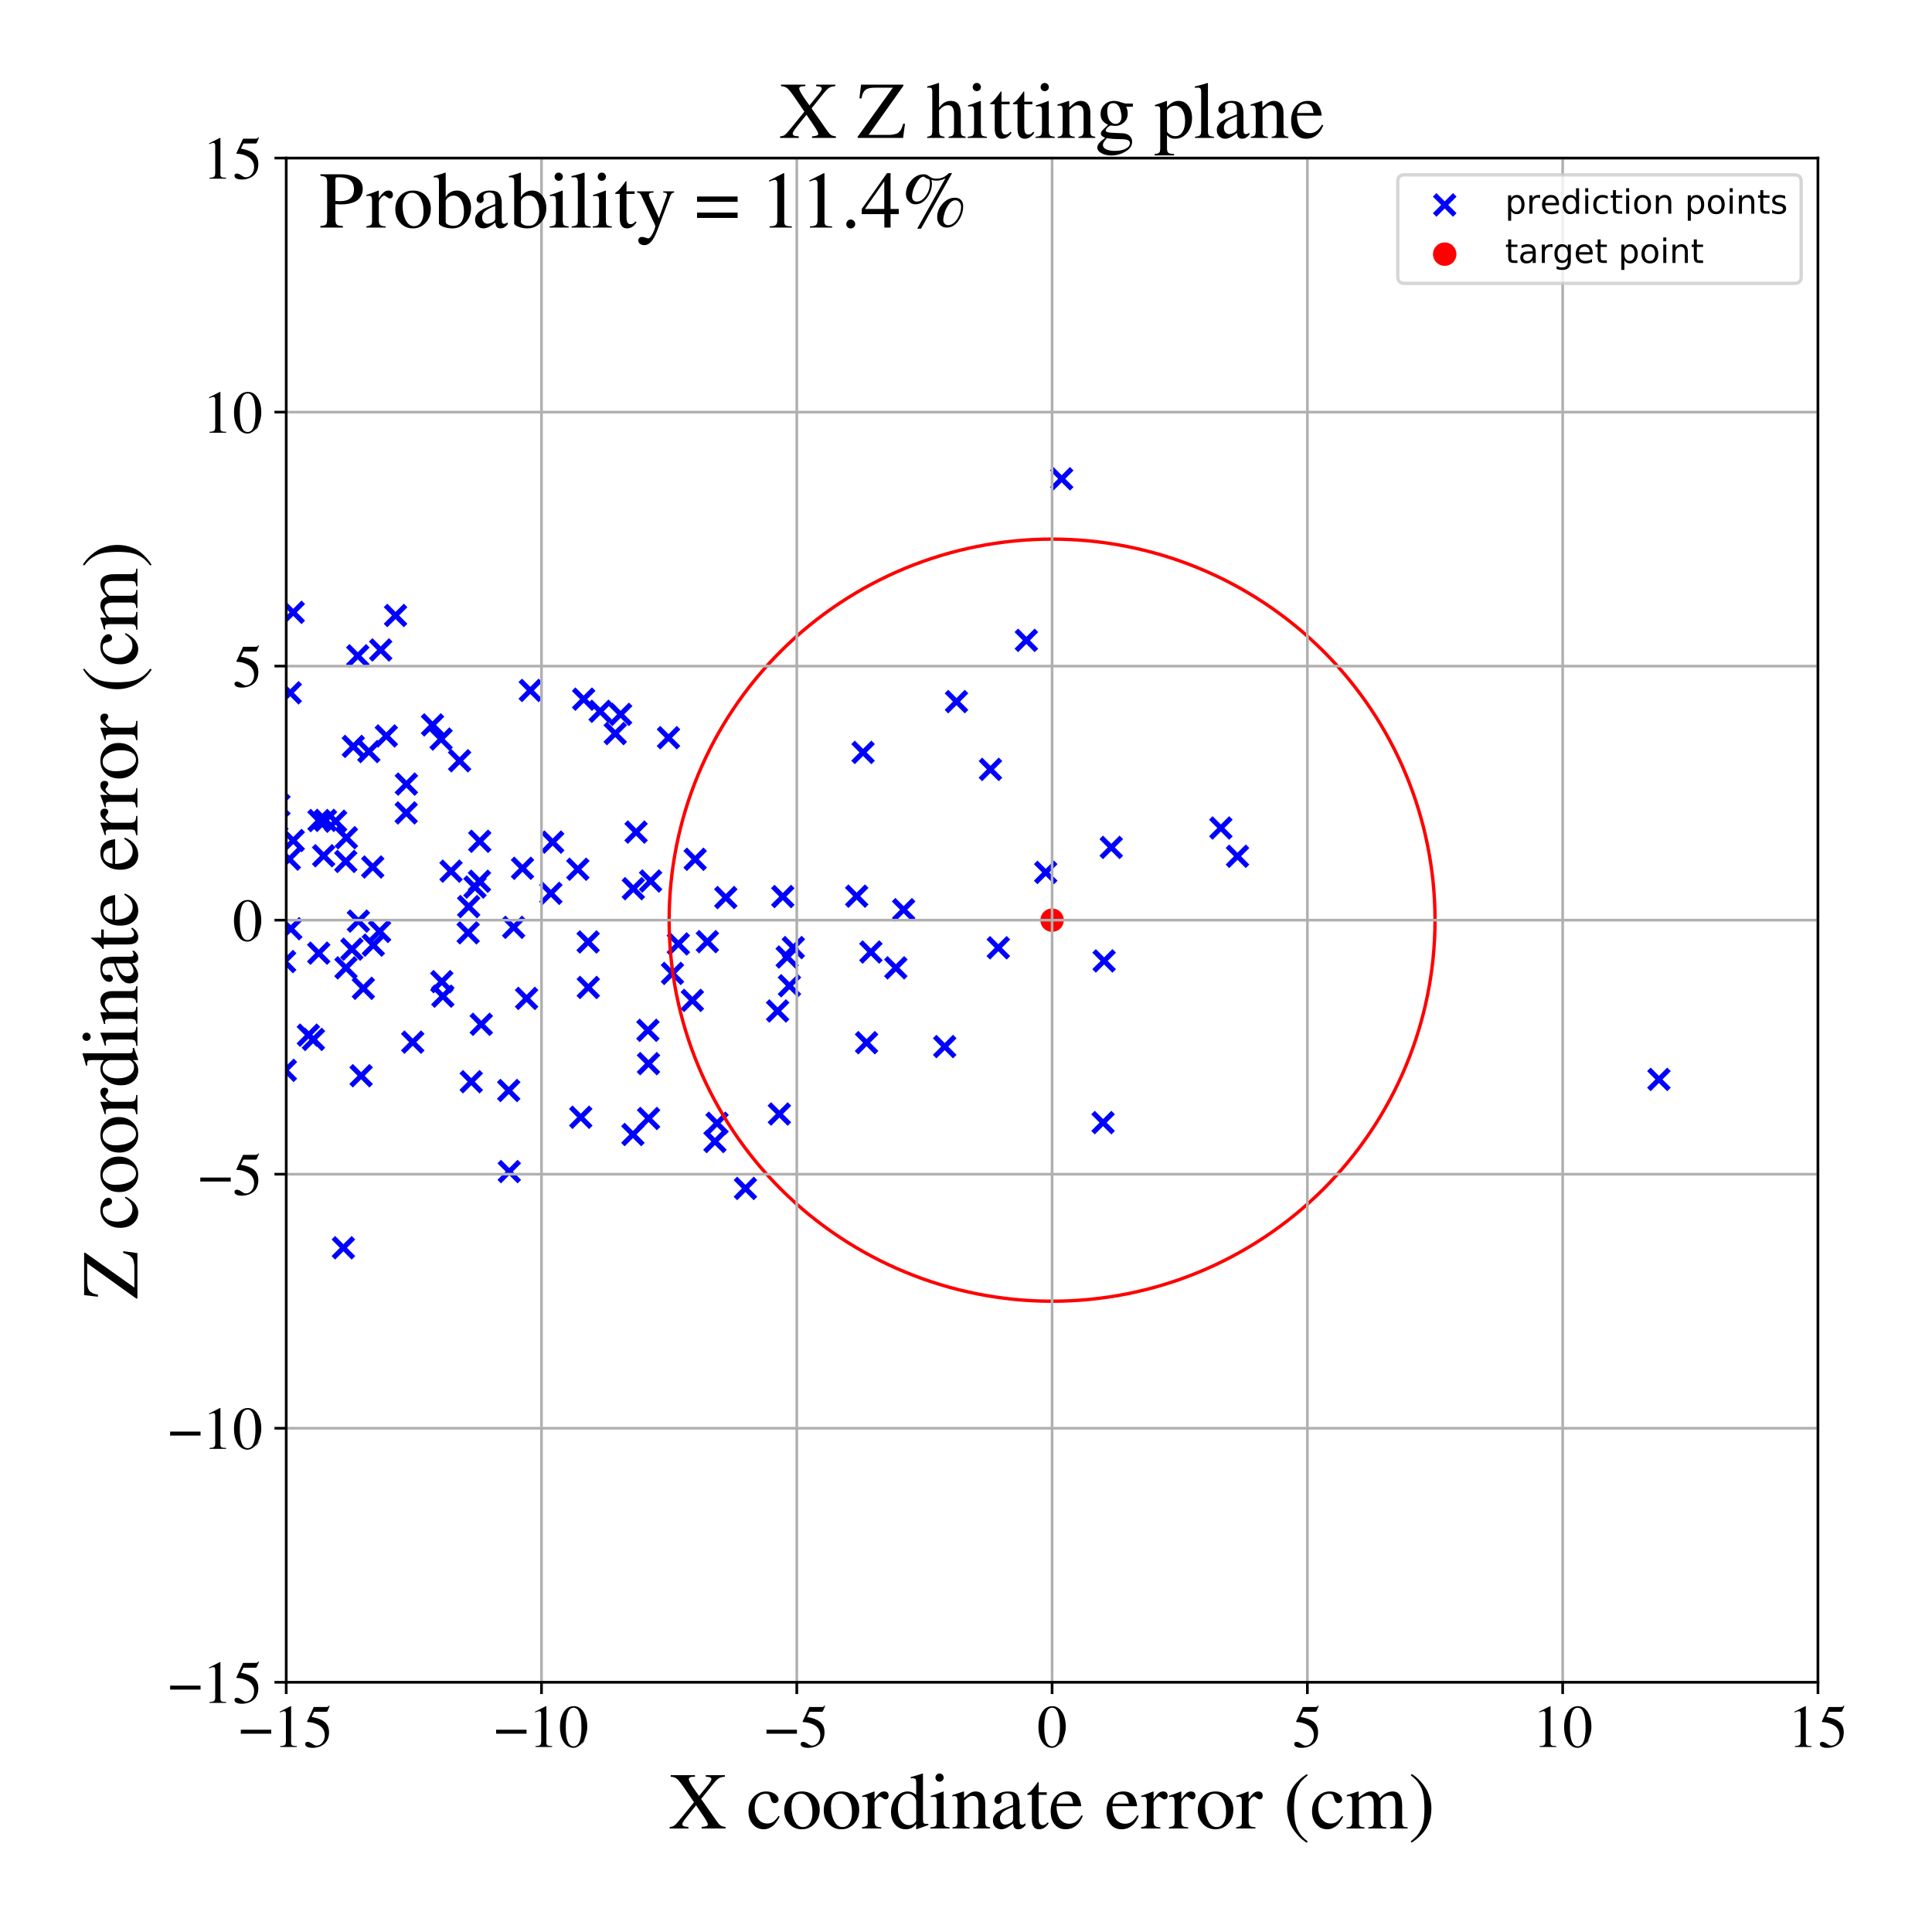 <?xml version="1.0" encoding="utf-8" standalone="no"?>
<!DOCTYPE svg PUBLIC "-//W3C//DTD SVG 1.1//EN"
  "http://www.w3.org/Graphics/SVG/1.1/DTD/svg11.dtd">
<!-- Created with matplotlib (https://matplotlib.org/) -->
<svg height="576pt" version="1.1" viewBox="0 0 576 576" width="576pt" xmlns="http://www.w3.org/2000/svg" xmlns:xlink="http://www.w3.org/1999/xlink">
 <defs>
  <style type="text/css">
*{stroke-linecap:butt;stroke-linejoin:round;}
  </style>
 </defs>
 <g id="figure_1">
  <g id="patch_1">
   <path d="M 0 576 
L 576 576 
L 576 0 
L 0 0 
z
" style="fill:#ffffff;"/>
  </g>
  <g id="axes_1">
   <g id="patch_2">
    <path d="M 85.331 501.548 
L 542 501.548 
L 542 47.121 
L 85.331 47.121 
z
" style="fill:#ffffff;"/>
   </g>
   <g id="PathCollection_1">
    <defs>
     <path d="M -3 3 
L 3 -3 
M -3 -3 
L 3 3 
" id="m87e48d32ff" style="stroke:#0000ff;stroke-width:1.5;"/>
    </defs>
    <g clip-path="url(#pa33fdf9af1)">
     <use style="fill:#0000ff;stroke:#0000ff;stroke-width:1.5;" x="87.423" xlink:href="#m87e48d32ff" y="182.563"/>
     <use style="fill:#0000ff;stroke:#0000ff;stroke-width:1.5;" x="17.259" xlink:href="#m87e48d32ff" y="306.257"/>
     <use style="fill:#0000ff;stroke:#0000ff;stroke-width:1.5;" x="105.336" xlink:href="#m87e48d32ff" y="222.536"/>
     <use style="fill:#0000ff;stroke:#0000ff;stroke-width:1.5;" x="-1" xlink:href="#m87e48d32ff" y="231.038"/>
     <use style="fill:#0000ff;stroke:#0000ff;stroke-width:1.5;" x="-1" xlink:href="#m87e48d32ff" y="241.572"/>
     <use style="fill:#0000ff;stroke:#0000ff;stroke-width:1.5;" x="58.072" xlink:href="#m87e48d32ff" y="286.407"/>
     <use style="fill:#0000ff;stroke:#0000ff;stroke-width:1.5;" x="143.026" xlink:href="#m87e48d32ff" y="250.82"/>
     <use style="fill:#0000ff;stroke:#0000ff;stroke-width:1.5;" x="-1" xlink:href="#m87e48d32ff" y="283.489"/>
     <use style="fill:#0000ff;stroke:#0000ff;stroke-width:1.5;" x="-1" xlink:href="#m87e48d32ff" y="254.422"/>
     <use style="fill:#0000ff;stroke:#0000ff;stroke-width:1.5;" x="26.413" xlink:href="#m87e48d32ff" y="218.15"/>
     <use style="fill:#0000ff;stroke:#0000ff;stroke-width:1.5;" x="-1" xlink:href="#m87e48d32ff" y="224.772"/>
     <use style="fill:#0000ff;stroke:#0000ff;stroke-width:1.5;" x="-1" xlink:href="#m87e48d32ff" y="238.109"/>
     <use style="fill:#0000ff;stroke:#0000ff;stroke-width:1.5;" x="235.364" xlink:href="#m87e48d32ff" y="293.888"/>
     <use style="fill:#0000ff;stroke:#0000ff;stroke-width:1.5;" x="232.359" xlink:href="#m87e48d32ff" y="332.123"/>
     <use style="fill:#0000ff;stroke:#0000ff;stroke-width:1.5;" x="-1" xlink:href="#m87e48d32ff" y="331.299"/>
     <use style="fill:#0000ff;stroke:#0000ff;stroke-width:1.5;" x="-1" xlink:href="#m87e48d32ff" y="292.634"/>
     <use style="fill:#0000ff;stroke:#0000ff;stroke-width:1.5;" x="142.942" xlink:href="#m87e48d32ff" y="262.73"/>
     <use style="fill:#0000ff;stroke:#0000ff;stroke-width:1.5;" x="329.18" xlink:href="#m87e48d32ff" y="286.484"/>
     <use style="fill:#0000ff;stroke:#0000ff;stroke-width:1.5;" x="102.38" xlink:href="#m87e48d32ff" y="372.01"/>
     <use style="fill:#0000ff;stroke:#0000ff;stroke-width:1.5;" x="-1" xlink:href="#m87e48d32ff" y="280.313"/>
     <use style="fill:#0000ff;stroke:#0000ff;stroke-width:1.5;" x="-1" xlink:href="#m87e48d32ff" y="257.396"/>
     <use style="fill:#0000ff;stroke:#0000ff;stroke-width:1.5;" x="132.028" xlink:href="#m87e48d32ff" y="296.995"/>
     <use style="fill:#0000ff;stroke:#0000ff;stroke-width:1.5;" x="-1" xlink:href="#m87e48d32ff" y="310.746"/>
     <use style="fill:#0000ff;stroke:#0000ff;stroke-width:1.5;" x="-1" xlink:href="#m87e48d32ff" y="305.132"/>
     <use style="fill:#0000ff;stroke:#0000ff;stroke-width:1.5;" x="175.348" xlink:href="#m87e48d32ff" y="280.832"/>
     <use style="fill:#0000ff;stroke:#0000ff;stroke-width:1.5;" x="-1" xlink:href="#m87e48d32ff" y="261.12"/>
     <use style="fill:#0000ff;stroke:#0000ff;stroke-width:1.5;" x="-1" xlink:href="#m87e48d32ff" y="253.599"/>
     <use style="fill:#0000ff;stroke:#0000ff;stroke-width:1.5;" x="19.137" xlink:href="#m87e48d32ff" y="250.715"/>
     <use style="fill:#0000ff;stroke:#0000ff;stroke-width:1.5;" x="-1" xlink:href="#m87e48d32ff" y="263.733"/>
     <use style="fill:#0000ff;stroke:#0000ff;stroke-width:1.5;" x="-1" xlink:href="#m87e48d32ff" y="256.067"/>
     <use style="fill:#0000ff;stroke:#0000ff;stroke-width:1.5;" x="331.313" xlink:href="#m87e48d32ff" y="252.642"/>
     <use style="fill:#0000ff;stroke:#0000ff;stroke-width:1.5;" x="-1" xlink:href="#m87e48d32ff" y="227.121"/>
     <use style="fill:#0000ff;stroke:#0000ff;stroke-width:1.5;" x="-1" xlink:href="#m87e48d32ff" y="295.256"/>
     <use style="fill:#0000ff;stroke:#0000ff;stroke-width:1.5;" x="68.537" xlink:href="#m87e48d32ff" y="320.323"/>
     <use style="fill:#0000ff;stroke:#0000ff;stroke-width:1.5;" x="368.945" xlink:href="#m87e48d32ff" y="255.288"/>
     <use style="fill:#0000ff;stroke:#0000ff;stroke-width:1.5;" x="96.493" xlink:href="#m87e48d32ff" y="255.131"/>
     <use style="fill:#0000ff;stroke:#0000ff;stroke-width:1.5;" x="37.23" xlink:href="#m87e48d32ff" y="227.988"/>
     <use style="fill:#0000ff;stroke:#0000ff;stroke-width:1.5;" x="39.652" xlink:href="#m87e48d32ff" y="211.259"/>
     <use style="fill:#0000ff;stroke:#0000ff;stroke-width:1.5;" x="-1" xlink:href="#m87e48d32ff" y="235.504"/>
     <use style="fill:#0000ff;stroke:#0000ff;stroke-width:1.5;" x="-1" xlink:href="#m87e48d32ff" y="247.421"/>
     <use style="fill:#0000ff;stroke:#0000ff;stroke-width:1.5;" x="12.036" xlink:href="#m87e48d32ff" y="242.121"/>
     <use style="fill:#0000ff;stroke:#0000ff;stroke-width:1.5;" x="306" xlink:href="#m87e48d32ff" y="190.921"/>
     <use style="fill:#0000ff;stroke:#0000ff;stroke-width:1.5;" x="18.754" xlink:href="#m87e48d32ff" y="265.008"/>
     <use style="fill:#0000ff;stroke:#0000ff;stroke-width:1.5;" x="-1" xlink:href="#m87e48d32ff" y="262.244"/>
     <use style="fill:#0000ff;stroke:#0000ff;stroke-width:1.5;" x="-1" xlink:href="#m87e48d32ff" y="238.443"/>
     <use style="fill:#0000ff;stroke:#0000ff;stroke-width:1.5;" x="258.353" xlink:href="#m87e48d32ff" y="310.866"/>
     <use style="fill:#0000ff;stroke:#0000ff;stroke-width:1.5;" x="200.484" xlink:href="#m87e48d32ff" y="290.21"/>
     <use style="fill:#0000ff;stroke:#0000ff;stroke-width:1.5;" x="-1" xlink:href="#m87e48d32ff" y="257.673"/>
     <use style="fill:#0000ff;stroke:#0000ff;stroke-width:1.5;" x="-1" xlink:href="#m87e48d32ff" y="268.89"/>
     <use style="fill:#0000ff;stroke:#0000ff;stroke-width:1.5;" x="84.862" xlink:href="#m87e48d32ff" y="286.678"/>
     <use style="fill:#0000ff;stroke:#0000ff;stroke-width:1.5;" x="103.081" xlink:href="#m87e48d32ff" y="256.822"/>
     <use style="fill:#0000ff;stroke:#0000ff;stroke-width:1.5;" x="134.468" xlink:href="#m87e48d32ff" y="259.731"/>
     <use style="fill:#0000ff;stroke:#0000ff;stroke-width:1.5;" x="86.539" xlink:href="#m87e48d32ff" y="206.547"/>
     <use style="fill:#0000ff;stroke:#0000ff;stroke-width:1.5;" x="-1" xlink:href="#m87e48d32ff" y="226.333"/>
     <use style="fill:#0000ff;stroke:#0000ff;stroke-width:1.5;" x="-1" xlink:href="#m87e48d32ff" y="273.154"/>
     <use style="fill:#0000ff;stroke:#0000ff;stroke-width:1.5;" x="193.365" xlink:href="#m87e48d32ff" y="333.461"/>
     <use style="fill:#0000ff;stroke:#0000ff;stroke-width:1.5;" x="66.375" xlink:href="#m87e48d32ff" y="254.179"/>
     <use style="fill:#0000ff;stroke:#0000ff;stroke-width:1.5;" x="113.496" xlink:href="#m87e48d32ff" y="193.779"/>
     <use style="fill:#0000ff;stroke:#0000ff;stroke-width:1.5;" x="86.696" xlink:href="#m87e48d32ff" y="276.886"/>
     <use style="fill:#0000ff;stroke:#0000ff;stroke-width:1.5;" x="-1" xlink:href="#m87e48d32ff" y="290.482"/>
     <use style="fill:#0000ff;stroke:#0000ff;stroke-width:1.5;" x="-1" xlink:href="#m87e48d32ff" y="308.192"/>
     <use style="fill:#0000ff;stroke:#0000ff;stroke-width:1.5;" x="123.05" xlink:href="#m87e48d32ff" y="310.707"/>
     <use style="fill:#0000ff;stroke:#0000ff;stroke-width:1.5;" x="15.016" xlink:href="#m87e48d32ff" y="323.635"/>
     <use style="fill:#0000ff;stroke:#0000ff;stroke-width:1.5;" x="103.271" xlink:href="#m87e48d32ff" y="249.753"/>
     <use style="fill:#0000ff;stroke:#0000ff;stroke-width:1.5;" x="35.941" xlink:href="#m87e48d32ff" y="246.935"/>
     <use style="fill:#0000ff;stroke:#0000ff;stroke-width:1.5;" x="-1" xlink:href="#m87e48d32ff" y="262.638"/>
     <use style="fill:#0000ff;stroke:#0000ff;stroke-width:1.5;" x="-1" xlink:href="#m87e48d32ff" y="238.433"/>
     <use style="fill:#0000ff;stroke:#0000ff;stroke-width:1.5;" x="158.098" xlink:href="#m87e48d32ff" y="205.843"/>
     <use style="fill:#0000ff;stroke:#0000ff;stroke-width:1.5;" x="111.127" xlink:href="#m87e48d32ff" y="258.485"/>
     <use style="fill:#0000ff;stroke:#0000ff;stroke-width:1.5;" x="85.073" xlink:href="#m87e48d32ff" y="319.105"/>
     <use style="fill:#0000ff;stroke:#0000ff;stroke-width:1.5;" x="64.073" xlink:href="#m87e48d32ff" y="335.253"/>
     <use style="fill:#0000ff;stroke:#0000ff;stroke-width:1.5;" x="216.388" xlink:href="#m87e48d32ff" y="267.594"/>
     <use style="fill:#0000ff;stroke:#0000ff;stroke-width:1.5;" x="-1" xlink:href="#m87e48d32ff" y="265.672"/>
     <use style="fill:#0000ff;stroke:#0000ff;stroke-width:1.5;" x="-1" xlink:href="#m87e48d32ff" y="271.041"/>
     <use style="fill:#0000ff;stroke:#0000ff;stroke-width:1.5;" x="233.377" xlink:href="#m87e48d32ff" y="267.295"/>
     <use style="fill:#0000ff;stroke:#0000ff;stroke-width:1.5;" x="-1" xlink:href="#m87e48d32ff" y="296.38"/>
     <use style="fill:#0000ff;stroke:#0000ff;stroke-width:1.5;" x="-1" xlink:href="#m87e48d32ff" y="297.22"/>
     <use style="fill:#0000ff;stroke:#0000ff;stroke-width:1.5;" x="311.766" xlink:href="#m87e48d32ff" y="260.1"/>
     <use style="fill:#0000ff;stroke:#0000ff;stroke-width:1.5;" x="207.252" xlink:href="#m87e48d32ff" y="256.186"/>
     <use style="fill:#0000ff;stroke:#0000ff;stroke-width:1.5;" x="-1" xlink:href="#m87e48d32ff" y="185.708"/>
     <use style="fill:#0000ff;stroke:#0000ff;stroke-width:1.5;" x="-1" xlink:href="#m87e48d32ff" y="185.069"/>
     <use style="fill:#0000ff;stroke:#0000ff;stroke-width:1.5;" x="174.011" xlink:href="#m87e48d32ff" y="208.451"/>
     <use style="fill:#0000ff;stroke:#0000ff;stroke-width:1.5;" x="82.546" xlink:href="#m87e48d32ff" y="244.64"/>
     <use style="fill:#0000ff;stroke:#0000ff;stroke-width:1.5;" x="50.903" xlink:href="#m87e48d32ff" y="313.626"/>
     <use style="fill:#0000ff;stroke:#0000ff;stroke-width:1.5;" x="-1" xlink:href="#m87e48d32ff" y="301.082"/>
     <use style="fill:#0000ff;stroke:#0000ff;stroke-width:1.5;" x="-1" xlink:href="#m87e48d32ff" y="237.066"/>
     <use style="fill:#0000ff;stroke:#0000ff;stroke-width:1.5;" x="52.624" xlink:href="#m87e48d32ff" y="223.52"/>
     <use style="fill:#0000ff;stroke:#0000ff;stroke-width:1.5;" x="255.412" xlink:href="#m87e48d32ff" y="267.181"/>
     <use style="fill:#0000ff;stroke:#0000ff;stroke-width:1.5;" x="-1" xlink:href="#m87e48d32ff" y="243.696"/>
     <use style="fill:#0000ff;stroke:#0000ff;stroke-width:1.5;" x="-1" xlink:href="#m87e48d32ff" y="250.184"/>
     <use style="fill:#0000ff;stroke:#0000ff;stroke-width:1.5;" x="236.519" xlink:href="#m87e48d32ff" y="282.511"/>
     <use style="fill:#0000ff;stroke:#0000ff;stroke-width:1.5;" x="494.589" xlink:href="#m87e48d32ff" y="321.811"/>
     <use style="fill:#0000ff;stroke:#0000ff;stroke-width:1.5;" x="164.774" xlink:href="#m87e48d32ff" y="251.064"/>
     <use style="fill:#0000ff;stroke:#0000ff;stroke-width:1.5;" x="-1" xlink:href="#m87e48d32ff" y="205.995"/>
     <use style="fill:#0000ff;stroke:#0000ff;stroke-width:1.5;" x="-1" xlink:href="#m87e48d32ff" y="216.757"/>
     <use style="fill:#0000ff;stroke:#0000ff;stroke-width:1.5;" x="117.929" xlink:href="#m87e48d32ff" y="183.497"/>
     <use style="fill:#0000ff;stroke:#0000ff;stroke-width:1.5;" x="231.834" xlink:href="#m87e48d32ff" y="301.407"/>
     <use style="fill:#0000ff;stroke:#0000ff;stroke-width:1.5;" x="193.339" xlink:href="#m87e48d32ff" y="317.108"/>
     <use style="fill:#0000ff;stroke:#0000ff;stroke-width:1.5;" x="72.82" xlink:href="#m87e48d32ff" y="285.436"/>
     <use style="fill:#0000ff;stroke:#0000ff;stroke-width:1.5;" x="137.023" xlink:href="#m87e48d32ff" y="226.812"/>
     <use style="fill:#0000ff;stroke:#0000ff;stroke-width:1.5;" x="193.967" xlink:href="#m87e48d32ff" y="262.664"/>
     <use style="fill:#0000ff;stroke:#0000ff;stroke-width:1.5;" x="-1" xlink:href="#m87e48d32ff" y="240.274"/>
     <use style="fill:#0000ff;stroke:#0000ff;stroke-width:1.5;" x="-1" xlink:href="#m87e48d32ff" y="253.775"/>
     <use style="fill:#0000ff;stroke:#0000ff;stroke-width:1.5;" x="69.991" xlink:href="#m87e48d32ff" y="275.802"/>
     <use style="fill:#0000ff;stroke:#0000ff;stroke-width:1.5;" x="32.353" xlink:href="#m87e48d32ff" y="307.625"/>
     <use style="fill:#0000ff;stroke:#0000ff;stroke-width:1.5;" x="151.835" xlink:href="#m87e48d32ff" y="349.29"/>
     <use style="fill:#0000ff;stroke:#0000ff;stroke-width:1.5;" x="51.007" xlink:href="#m87e48d32ff" y="240.865"/>
     <use style="fill:#0000ff;stroke:#0000ff;stroke-width:1.5;" x="-1" xlink:href="#m87e48d32ff" y="238.421"/>
     <use style="fill:#0000ff;stroke:#0000ff;stroke-width:1.5;" x="-1" xlink:href="#m87e48d32ff" y="276.995"/>
     <use style="fill:#0000ff;stroke:#0000ff;stroke-width:1.5;" x="93.441" xlink:href="#m87e48d32ff" y="309.888"/>
     <use style="fill:#0000ff;stroke:#0000ff;stroke-width:1.5;" x="10.707" xlink:href="#m87e48d32ff" y="289.698"/>
     <use style="fill:#0000ff;stroke:#0000ff;stroke-width:1.5;" x="115.174" xlink:href="#m87e48d32ff" y="219.41"/>
     <use style="fill:#0000ff;stroke:#0000ff;stroke-width:1.5;" x="113.171" xlink:href="#m87e48d32ff" y="277.691"/>
     <use style="fill:#0000ff;stroke:#0000ff;stroke-width:1.5;" x="-1" xlink:href="#m87e48d32ff" y="291.384"/>
     <use style="fill:#0000ff;stroke:#0000ff;stroke-width:1.5;" x="-1" xlink:href="#m87e48d32ff" y="268.622"/>
     <use style="fill:#0000ff;stroke:#0000ff;stroke-width:1.5;" x="83.165" xlink:href="#m87e48d32ff" y="240.042"/>
     <use style="fill:#0000ff;stroke:#0000ff;stroke-width:1.5;" x="267.083" xlink:href="#m87e48d32ff" y="288.549"/>
     <use style="fill:#0000ff;stroke:#0000ff;stroke-width:1.5;" x="108.327" xlink:href="#m87e48d32ff" y="294.657"/>
     <use style="fill:#0000ff;stroke:#0000ff;stroke-width:1.5;" x="638.64" xlink:href="#m87e48d32ff" y="169.33"/>
     <use style="fill:#0000ff;stroke:#0000ff;stroke-width:1.5;" x="-1" xlink:href="#m87e48d32ff" y="261.765"/>
     <use style="fill:#0000ff;stroke:#0000ff;stroke-width:1.5;" x="-1" xlink:href="#m87e48d32ff" y="280.604"/>
     <use style="fill:#0000ff;stroke:#0000ff;stroke-width:1.5;" x="188.698" xlink:href="#m87e48d32ff" y="338.241"/>
     <use style="fill:#0000ff;stroke:#0000ff;stroke-width:1.5;" x="17.833" xlink:href="#m87e48d32ff" y="272.269"/>
     <use style="fill:#0000ff;stroke:#0000ff;stroke-width:1.5;" x="183.427" xlink:href="#m87e48d32ff" y="218.701"/>
     <use style="fill:#0000ff;stroke:#0000ff;stroke-width:1.5;" x="-1" xlink:href="#m87e48d32ff" y="247.301"/>
     <use style="fill:#0000ff;stroke:#0000ff;stroke-width:1.5;" x="-1" xlink:href="#m87e48d32ff" y="318.705"/>
     <use style="fill:#0000ff;stroke:#0000ff;stroke-width:1.5;" x="172.273" xlink:href="#m87e48d32ff" y="259.154"/>
     <use style="fill:#0000ff;stroke:#0000ff;stroke-width:1.5;" x="-1" xlink:href="#m87e48d32ff" y="246.692"/>
     <use style="fill:#0000ff;stroke:#0000ff;stroke-width:1.5;" x="-1" xlink:href="#m87e48d32ff" y="224.259"/>
     <use style="fill:#0000ff;stroke:#0000ff;stroke-width:1.5;" x="185.032" xlink:href="#m87e48d32ff" y="212.976"/>
     <use style="fill:#0000ff;stroke:#0000ff;stroke-width:1.5;" x="-1" xlink:href="#m87e48d32ff" y="218.047"/>
     <use style="fill:#0000ff;stroke:#0000ff;stroke-width:1.5;" x="-1" xlink:href="#m87e48d32ff" y="257.553"/>
     <use style="fill:#0000ff;stroke:#0000ff;stroke-width:1.5;" x="34.952" xlink:href="#m87e48d32ff" y="279.33"/>
     <use style="fill:#0000ff;stroke:#0000ff;stroke-width:1.5;" x="164.236" xlink:href="#m87e48d32ff" y="266.333"/>
     <use style="fill:#0000ff;stroke:#0000ff;stroke-width:1.5;" x="109.968" xlink:href="#m87e48d32ff" y="224.069"/>
     <use style="fill:#0000ff;stroke:#0000ff;stroke-width:1.5;" x="141.604" xlink:href="#m87e48d32ff" y="264.47"/>
     <use style="fill:#0000ff;stroke:#0000ff;stroke-width:1.5;" x="-1" xlink:href="#m87e48d32ff" y="244.213"/>
     <use style="fill:#0000ff;stroke:#0000ff;stroke-width:1.5;" x="-1" xlink:href="#m87e48d32ff" y="247.308"/>
     <use style="fill:#0000ff;stroke:#0000ff;stroke-width:1.5;" x="63.242" xlink:href="#m87e48d32ff" y="257.944"/>
     <use style="fill:#0000ff;stroke:#0000ff;stroke-width:1.5;" x="-1" xlink:href="#m87e48d32ff" y="266.168"/>
     <use style="fill:#0000ff;stroke:#0000ff;stroke-width:1.5;" x="-1" xlink:href="#m87e48d32ff" y="271.354"/>
     <use style="fill:#0000ff;stroke:#0000ff;stroke-width:1.5;" x="193.174" xlink:href="#m87e48d32ff" y="307.178"/>
     <use style="fill:#0000ff;stroke:#0000ff;stroke-width:1.5;" x="-1" xlink:href="#m87e48d32ff" y="281.949"/>
     <use style="fill:#0000ff;stroke:#0000ff;stroke-width:1.5;" x="-1" xlink:href="#m87e48d32ff" y="286.31"/>
     <use style="fill:#0000ff;stroke:#0000ff;stroke-width:1.5;" x="15.656" xlink:href="#m87e48d32ff" y="292.46"/>
     <use style="fill:#0000ff;stroke:#0000ff;stroke-width:1.5;" x="39.038" xlink:href="#m87e48d32ff" y="291.866"/>
     <use style="fill:#0000ff;stroke:#0000ff;stroke-width:1.5;" x="-1" xlink:href="#m87e48d32ff" y="228.518"/>
     <use style="fill:#0000ff;stroke:#0000ff;stroke-width:1.5;" x="-1" xlink:href="#m87e48d32ff" y="218.153"/>
     <use style="fill:#0000ff;stroke:#0000ff;stroke-width:1.5;" x="140.499" xlink:href="#m87e48d32ff" y="322.495"/>
     <use style="fill:#0000ff;stroke:#0000ff;stroke-width:1.5;" x="97.033" xlink:href="#m87e48d32ff" y="244.58"/>
     <use style="fill:#0000ff;stroke:#0000ff;stroke-width:1.5;" x="-1" xlink:href="#m87e48d32ff" y="244.485"/>
     <use style="fill:#0000ff;stroke:#0000ff;stroke-width:1.5;" x="-1" xlink:href="#m87e48d32ff" y="289.406"/>
     <use style="fill:#0000ff;stroke:#0000ff;stroke-width:1.5;" x="210.897" xlink:href="#m87e48d32ff" y="280.745"/>
     <use style="fill:#0000ff;stroke:#0000ff;stroke-width:1.5;" x="103.154" xlink:href="#m87e48d32ff" y="288.555"/>
     <use style="fill:#0000ff;stroke:#0000ff;stroke-width:1.5;" x="328.868" xlink:href="#m87e48d32ff" y="334.691"/>
     <use style="fill:#0000ff;stroke:#0000ff;stroke-width:1.5;" x="-1" xlink:href="#m87e48d32ff" y="269.95"/>
     <use style="fill:#0000ff;stroke:#0000ff;stroke-width:1.5;" x="-1" xlink:href="#m87e48d32ff" y="330.847"/>
     <use style="fill:#0000ff;stroke:#0000ff;stroke-width:1.5;" x="27.105" xlink:href="#m87e48d32ff" y="329.384"/>
     <use style="fill:#0000ff;stroke:#0000ff;stroke-width:1.5;" x="-1" xlink:href="#m87e48d32ff" y="324.446"/>
     <use style="fill:#0000ff;stroke:#0000ff;stroke-width:1.5;" x="-1" xlink:href="#m87e48d32ff" y="299.079"/>
     <use style="fill:#0000ff;stroke:#0000ff;stroke-width:1.5;" x="202.24" xlink:href="#m87e48d32ff" y="281.411"/>
     <use style="fill:#0000ff;stroke:#0000ff;stroke-width:1.5;" x="-1" xlink:href="#m87e48d32ff" y="259.527"/>
     <use style="fill:#0000ff;stroke:#0000ff;stroke-width:1.5;" x="-1" xlink:href="#m87e48d32ff" y="235.837"/>
     <use style="fill:#0000ff;stroke:#0000ff;stroke-width:1.5;" x="199.305" xlink:href="#m87e48d32ff" y="219.933"/>
     <use style="fill:#0000ff;stroke:#0000ff;stroke-width:1.5;" x="3.66" xlink:href="#m87e48d32ff" y="262.572"/>
     <use style="fill:#0000ff;stroke:#0000ff;stroke-width:1.5;" x="-1" xlink:href="#m87e48d32ff" y="263.531"/>
     <use style="fill:#0000ff;stroke:#0000ff;stroke-width:1.5;" x="-1" xlink:href="#m87e48d32ff" y="283.34"/>
     <use style="fill:#0000ff;stroke:#0000ff;stroke-width:1.5;" x="139.733" xlink:href="#m87e48d32ff" y="270.279"/>
     <use style="fill:#0000ff;stroke:#0000ff;stroke-width:1.5;" x="281.651" xlink:href="#m87e48d32ff" y="312.026"/>
     <use style="fill:#0000ff;stroke:#0000ff;stroke-width:1.5;" x="-1" xlink:href="#m87e48d32ff" y="231.024"/>
     <use style="fill:#0000ff;stroke:#0000ff;stroke-width:1.5;" x="-1" xlink:href="#m87e48d32ff" y="232.172"/>
     <use style="fill:#0000ff;stroke:#0000ff;stroke-width:1.5;" x="26.145" xlink:href="#m87e48d32ff" y="241.149"/>
     <use style="fill:#0000ff;stroke:#0000ff;stroke-width:1.5;" x="4.376" xlink:href="#m87e48d32ff" y="261.459"/>
     <use style="fill:#0000ff;stroke:#0000ff;stroke-width:1.5;" x="-1" xlink:href="#m87e48d32ff" y="259.177"/>
     <use style="fill:#0000ff;stroke:#0000ff;stroke-width:1.5;" x="-1" xlink:href="#m87e48d32ff" y="259.228"/>
     <use style="fill:#0000ff;stroke:#0000ff;stroke-width:1.5;" x="68.92" xlink:href="#m87e48d32ff" y="258.058"/>
     <use style="fill:#0000ff;stroke:#0000ff;stroke-width:1.5;" x="106.852" xlink:href="#m87e48d32ff" y="274.615"/>
     <use style="fill:#0000ff;stroke:#0000ff;stroke-width:1.5;" x="-0.999" xlink:href="#m87e48d32ff" y="204.749"/>
     <use style="fill:#0000ff;stroke:#0000ff;stroke-width:1.5;" x="-1" xlink:href="#m87e48d32ff" y="204.753"/>
     <use style="fill:#0000ff;stroke:#0000ff;stroke-width:1.5;" x="-1" xlink:href="#m87e48d32ff" y="234.449"/>
     <use style="fill:#0000ff;stroke:#0000ff;stroke-width:1.5;" x="155.777" xlink:href="#m87e48d32ff" y="258.865"/>
     <use style="fill:#0000ff;stroke:#0000ff;stroke-width:1.5;" x="-1" xlink:href="#m87e48d32ff" y="307.048"/>
     <use style="fill:#0000ff;stroke:#0000ff;stroke-width:1.5;" x="-1" xlink:href="#m87e48d32ff" y="293.427"/>
     <use style="fill:#0000ff;stroke:#0000ff;stroke-width:1.5;" x="95.104" xlink:href="#m87e48d32ff" y="244.629"/>
     <use style="fill:#0000ff;stroke:#0000ff;stroke-width:1.5;" x="173.15" xlink:href="#m87e48d32ff" y="333.094"/>
     <use style="fill:#0000ff;stroke:#0000ff;stroke-width:1.5;" x="178.922" xlink:href="#m87e48d32ff" y="212.067"/>
     <use style="fill:#0000ff;stroke:#0000ff;stroke-width:1.5;" x="111.299" xlink:href="#m87e48d32ff" y="281.776"/>
     <use style="fill:#0000ff;stroke:#0000ff;stroke-width:1.5;" x="35.001" xlink:href="#m87e48d32ff" y="307.469"/>
     <use style="fill:#0000ff;stroke:#0000ff;stroke-width:1.5;" x="131.502" xlink:href="#m87e48d32ff" y="220.346"/>
     <use style="fill:#0000ff;stroke:#0000ff;stroke-width:1.5;" x="106.666" xlink:href="#m87e48d32ff" y="195.522"/>
     <use style="fill:#0000ff;stroke:#0000ff;stroke-width:1.5;" x="9.405" xlink:href="#m87e48d32ff" y="239.367"/>
     <use style="fill:#0000ff;stroke:#0000ff;stroke-width:1.5;" x="121.156" xlink:href="#m87e48d32ff" y="233.77"/>
     <use style="fill:#0000ff;stroke:#0000ff;stroke-width:1.5;" x="87.434" xlink:href="#m87e48d32ff" y="250.589"/>
     <use style="fill:#0000ff;stroke:#0000ff;stroke-width:1.5;" x="32.898" xlink:href="#m87e48d32ff" y="262.011"/>
     <use style="fill:#0000ff;stroke:#0000ff;stroke-width:1.5;" x="-1" xlink:href="#m87e48d32ff" y="249.086"/>
     <use style="fill:#0000ff;stroke:#0000ff;stroke-width:1.5;" x="-1" xlink:href="#m87e48d32ff" y="237.176"/>
     <use style="fill:#0000ff;stroke:#0000ff;stroke-width:1.5;" x="86.263" xlink:href="#m87e48d32ff" y="256.145"/>
     <use style="fill:#0000ff;stroke:#0000ff;stroke-width:1.5;" x="9.873" xlink:href="#m87e48d32ff" y="246.602"/>
     <use style="fill:#0000ff;stroke:#0000ff;stroke-width:1.5;" x="-1" xlink:href="#m87e48d32ff" y="246.691"/>
     <use style="fill:#0000ff;stroke:#0000ff;stroke-width:1.5;" x="-1" xlink:href="#m87e48d32ff" y="252.272"/>
     <use style="fill:#0000ff;stroke:#0000ff;stroke-width:1.5;" x="269.408" xlink:href="#m87e48d32ff" y="271.216"/>
     <use style="fill:#0000ff;stroke:#0000ff;stroke-width:1.5;" x="-1" xlink:href="#m87e48d32ff" y="313.499"/>
     <use style="fill:#0000ff;stroke:#0000ff;stroke-width:1.5;" x="-1" xlink:href="#m87e48d32ff" y="309.046"/>
     <use style="fill:#0000ff;stroke:#0000ff;stroke-width:1.5;" x="4.171" xlink:href="#m87e48d32ff" y="311.105"/>
     <use style="fill:#0000ff;stroke:#0000ff;stroke-width:1.5;" x="-1" xlink:href="#m87e48d32ff" y="308.219"/>
     <use style="fill:#0000ff;stroke:#0000ff;stroke-width:1.5;" x="-1" xlink:href="#m87e48d32ff" y="223.742"/>
     <use style="fill:#0000ff;stroke:#0000ff;stroke-width:1.5;" x="53.391" xlink:href="#m87e48d32ff" y="221.834"/>
     <use style="fill:#0000ff;stroke:#0000ff;stroke-width:1.5;" x="-1" xlink:href="#m87e48d32ff" y="250.586"/>
     <use style="fill:#0000ff;stroke:#0000ff;stroke-width:1.5;" x="-1" xlink:href="#m87e48d32ff" y="277.804"/>
     <use style="fill:#0000ff;stroke:#0000ff;stroke-width:1.5;" x="143.487" xlink:href="#m87e48d32ff" y="305.386"/>
     <use style="fill:#0000ff;stroke:#0000ff;stroke-width:1.5;" x="14.14" xlink:href="#m87e48d32ff" y="250.405"/>
     <use style="fill:#0000ff;stroke:#0000ff;stroke-width:1.5;" x="316.53" xlink:href="#m87e48d32ff" y="142.744"/>
     <use style="fill:#0000ff;stroke:#0000ff;stroke-width:1.5;" x="128.951" xlink:href="#m87e48d32ff" y="216.125"/>
     <use style="fill:#0000ff;stroke:#0000ff;stroke-width:1.5;" x="131.721" xlink:href="#m87e48d32ff" y="292.665"/>
     <use style="fill:#0000ff;stroke:#0000ff;stroke-width:1.5;" x="189.64" xlink:href="#m87e48d32ff" y="248.08"/>
     <use style="fill:#0000ff;stroke:#0000ff;stroke-width:1.5;" x="-1" xlink:href="#m87e48d32ff" y="241.917"/>
     <use style="fill:#0000ff;stroke:#0000ff;stroke-width:1.5;" x="-1" xlink:href="#m87e48d32ff" y="240.597"/>
     <use style="fill:#0000ff;stroke:#0000ff;stroke-width:1.5;" x="58.038" xlink:href="#m87e48d32ff" y="241.695"/>
     <use style="fill:#0000ff;stroke:#0000ff;stroke-width:1.5;" x="-1" xlink:href="#m87e48d32ff" y="277.808"/>
     <use style="fill:#0000ff;stroke:#0000ff;stroke-width:1.5;" x="-1" xlink:href="#m87e48d32ff" y="299.893"/>
     <use style="fill:#0000ff;stroke:#0000ff;stroke-width:1.5;" x="95.029" xlink:href="#m87e48d32ff" y="284.172"/>
     <use style="fill:#0000ff;stroke:#0000ff;stroke-width:1.5;" x="-1" xlink:href="#m87e48d32ff" y="277.23"/>
     <use style="fill:#0000ff;stroke:#0000ff;stroke-width:1.5;" x="-1" xlink:href="#m87e48d32ff" y="272.218"/>
     <use style="fill:#0000ff;stroke:#0000ff;stroke-width:1.5;" x="259.646" xlink:href="#m87e48d32ff" y="283.834"/>
     <use style="fill:#0000ff;stroke:#0000ff;stroke-width:1.5;" x="297.637" xlink:href="#m87e48d32ff" y="282.563"/>
     <use style="fill:#0000ff;stroke:#0000ff;stroke-width:1.5;" x="11.279" xlink:href="#m87e48d32ff" y="334.098"/>
     <use style="fill:#0000ff;stroke:#0000ff;stroke-width:1.5;" x="42.388" xlink:href="#m87e48d32ff" y="251.833"/>
     <use style="fill:#0000ff;stroke:#0000ff;stroke-width:1.5;" x="213.152" xlink:href="#m87e48d32ff" y="340.329"/>
     <use style="fill:#0000ff;stroke:#0000ff;stroke-width:1.5;" x="32.515" xlink:href="#m87e48d32ff" y="232.636"/>
     <use style="fill:#0000ff;stroke:#0000ff;stroke-width:1.5;" x="-1" xlink:href="#m87e48d32ff" y="233.746"/>
     <use style="fill:#0000ff;stroke:#0000ff;stroke-width:1.5;" x="-1" xlink:href="#m87e48d32ff" y="234.924"/>
     <use style="fill:#0000ff;stroke:#0000ff;stroke-width:1.5;" x="295.287" xlink:href="#m87e48d32ff" y="229.385"/>
     <use style="fill:#0000ff;stroke:#0000ff;stroke-width:1.5;" x="188.822" xlink:href="#m87e48d32ff" y="264.95"/>
     <use style="fill:#0000ff;stroke:#0000ff;stroke-width:1.5;" x="-1" xlink:href="#m87e48d32ff" y="270.145"/>
     <use style="fill:#0000ff;stroke:#0000ff;stroke-width:1.5;" x="-1" xlink:href="#m87e48d32ff" y="276.851"/>
     <use style="fill:#0000ff;stroke:#0000ff;stroke-width:1.5;" x="28.615" xlink:href="#m87e48d32ff" y="279.051"/>
     <use style="fill:#0000ff;stroke:#0000ff;stroke-width:1.5;" x="-1" xlink:href="#m87e48d32ff" y="272.772"/>
     <use style="fill:#0000ff;stroke:#0000ff;stroke-width:1.5;" x="-1" xlink:href="#m87e48d32ff" y="276.52"/>
     <use style="fill:#0000ff;stroke:#0000ff;stroke-width:1.5;" x="213.774" xlink:href="#m87e48d32ff" y="334.885"/>
     <use style="fill:#0000ff;stroke:#0000ff;stroke-width:1.5;" x="139.57" xlink:href="#m87e48d32ff" y="278.107"/>
     <use style="fill:#0000ff;stroke:#0000ff;stroke-width:1.5;" x="-1" xlink:href="#m87e48d32ff" y="244.975"/>
     <use style="fill:#0000ff;stroke:#0000ff;stroke-width:1.5;" x="-1" xlink:href="#m87e48d32ff" y="265.346"/>
     <use style="fill:#0000ff;stroke:#0000ff;stroke-width:1.5;" x="80.48" xlink:href="#m87e48d32ff" y="295.294"/>
     <use style="fill:#0000ff;stroke:#0000ff;stroke-width:1.5;" x="100.065" xlink:href="#m87e48d32ff" y="244.836"/>
     <use style="fill:#0000ff;stroke:#0000ff;stroke-width:1.5;" x="153.143" xlink:href="#m87e48d32ff" y="276.475"/>
     <use style="fill:#0000ff;stroke:#0000ff;stroke-width:1.5;" x="91.935" xlink:href="#m87e48d32ff" y="308.616"/>
     <use style="fill:#0000ff;stroke:#0000ff;stroke-width:1.5;" x="363.985" xlink:href="#m87e48d32ff" y="246.86"/>
     <use style="fill:#0000ff;stroke:#0000ff;stroke-width:1.5;" x="175.395" xlink:href="#m87e48d32ff" y="294.393"/>
     <use style="fill:#0000ff;stroke:#0000ff;stroke-width:1.5;" x="56.24" xlink:href="#m87e48d32ff" y="255.589"/>
     <use style="fill:#0000ff;stroke:#0000ff;stroke-width:1.5;" x="-1" xlink:href="#m87e48d32ff" y="251.998"/>
     <use style="fill:#0000ff;stroke:#0000ff;stroke-width:1.5;" x="-1" xlink:href="#m87e48d32ff" y="250.72"/>
     <use style="fill:#0000ff;stroke:#0000ff;stroke-width:1.5;" x="257.312" xlink:href="#m87e48d32ff" y="224.32"/>
     <use style="fill:#0000ff;stroke:#0000ff;stroke-width:1.5;" x="206.42" xlink:href="#m87e48d32ff" y="298.251"/>
     <use style="fill:#0000ff;stroke:#0000ff;stroke-width:1.5;" x="156.994" xlink:href="#m87e48d32ff" y="297.66"/>
     <use style="fill:#0000ff;stroke:#0000ff;stroke-width:1.5;" x="68.887" xlink:href="#m87e48d32ff" y="306.953"/>
     <use style="fill:#0000ff;stroke:#0000ff;stroke-width:1.5;" x="285.163" xlink:href="#m87e48d32ff" y="209.175"/>
     <use style="fill:#0000ff;stroke:#0000ff;stroke-width:1.5;" x="-1" xlink:href="#m87e48d32ff" y="230.698"/>
     <use style="fill:#0000ff;stroke:#0000ff;stroke-width:1.5;" x="-1" xlink:href="#m87e48d32ff" y="230.034"/>
     <use style="fill:#0000ff;stroke:#0000ff;stroke-width:1.5;" x="70.109" xlink:href="#m87e48d32ff" y="271.963"/>
     <use style="fill:#0000ff;stroke:#0000ff;stroke-width:1.5;" x="222.245" xlink:href="#m87e48d32ff" y="354.314"/>
     <use style="fill:#0000ff;stroke:#0000ff;stroke-width:1.5;" x="1.771" xlink:href="#m87e48d32ff" y="325.05"/>
     <use style="fill:#0000ff;stroke:#0000ff;stroke-width:1.5;" x="-1" xlink:href="#m87e48d32ff" y="323.39"/>
     <use style="fill:#0000ff;stroke:#0000ff;stroke-width:1.5;" x="-1" xlink:href="#m87e48d32ff" y="258.894"/>
     <use style="fill:#0000ff;stroke:#0000ff;stroke-width:1.5;" x="104.908" xlink:href="#m87e48d32ff" y="282.978"/>
     <use style="fill:#0000ff;stroke:#0000ff;stroke-width:1.5;" x="21.211" xlink:href="#m87e48d32ff" y="297.912"/>
     <use style="fill:#0000ff;stroke:#0000ff;stroke-width:1.5;" x="151.667" xlink:href="#m87e48d32ff" y="325.117"/>
     <use style="fill:#0000ff;stroke:#0000ff;stroke-width:1.5;" x="-1" xlink:href="#m87e48d32ff" y="297.525"/>
     <use style="fill:#0000ff;stroke:#0000ff;stroke-width:1.5;" x="-1" xlink:href="#m87e48d32ff" y="246.344"/>
     <use style="fill:#0000ff;stroke:#0000ff;stroke-width:1.5;" x="121.105" xlink:href="#m87e48d32ff" y="242.356"/>
     <use style="fill:#0000ff;stroke:#0000ff;stroke-width:1.5;" x="-1" xlink:href="#m87e48d32ff" y="289.885"/>
     <use style="fill:#0000ff;stroke:#0000ff;stroke-width:1.5;" x="-1" xlink:href="#m87e48d32ff" y="254.197"/>
     <use style="fill:#0000ff;stroke:#0000ff;stroke-width:1.5;" x="1.944" xlink:href="#m87e48d32ff" y="254.921"/>
     <use style="fill:#0000ff;stroke:#0000ff;stroke-width:1.5;" x="81.655" xlink:href="#m87e48d32ff" y="305.539"/>
     <use style="fill:#0000ff;stroke:#0000ff;stroke-width:1.5;" x="-1" xlink:href="#m87e48d32ff" y="309.267"/>
     <use style="fill:#0000ff;stroke:#0000ff;stroke-width:1.5;" x="-1" xlink:href="#m87e48d32ff" y="232.065"/>
     <use style="fill:#0000ff;stroke:#0000ff;stroke-width:1.5;" x="4.65" xlink:href="#m87e48d32ff" y="228.912"/>
     <use style="fill:#0000ff;stroke:#0000ff;stroke-width:1.5;" x="-1" xlink:href="#m87e48d32ff" y="230.896"/>
     <use style="fill:#0000ff;stroke:#0000ff;stroke-width:1.5;" x="-1" xlink:href="#m87e48d32ff" y="308.036"/>
     <use style="fill:#0000ff;stroke:#0000ff;stroke-width:1.5;" x="107.664" xlink:href="#m87e48d32ff" y="320.721"/>
     <use style="fill:#0000ff;stroke:#0000ff;stroke-width:1.5;" x="234.692" xlink:href="#m87e48d32ff" y="285.32"/>
     <use style="fill:#0000ff;stroke:#0000ff;stroke-width:1.5;" x="-1" xlink:href="#m87e48d32ff" y="284.052"/>
    </g>
   </g>
   <g id="PathCollection_2">
    <defs>
     <path d="M 0 3 
C 0.796 3 1.559 2.684 2.121 2.121 
C 2.684 1.559 3 0.796 3 0 
C 3 -0.796 2.684 -1.559 2.121 -2.121 
C 1.559 -2.684 0.796 -3 0 -3 
C -0.796 -3 -1.559 -2.684 -2.121 -2.121 
C -2.684 -1.559 -3 -0.796 -3 0 
C -3 0.796 -2.684 1.559 -2.121 2.121 
C -1.559 2.684 -0.796 3 0 3 
z
" id="m886dc56b91" style="stroke:#ff0000;"/>
    </defs>
    <g clip-path="url(#pa33fdf9af1)">
     <use style="fill:#ff0000;stroke:#ff0000;" x="313.666" xlink:href="#m886dc56b91" y="274.334"/>
    </g>
   </g>
   <g id="patch_3">
    <path clip-path="url(#pa33fdf9af1)" d="M 313.666 387.941 
C 343.943 387.941 372.985 375.971 394.394 354.666 
C 415.803 333.362 427.833 304.463 427.833 274.334 
C 427.833 244.206 415.803 215.307 394.394 194.002 
C 372.985 172.698 343.943 160.728 313.666 160.728 
C 283.388 160.728 254.347 172.698 232.937 194.002 
C 211.528 215.307 199.498 244.206 199.498 274.334 
C 199.498 304.463 211.528 333.362 232.937 354.666 
C 254.347 375.971 283.388 387.941 313.666 387.941 
z
" style="fill:none;stroke:#ff0000;stroke-linejoin:miter;"/>
   </g>
   <g id="matplotlib.axis_1">
    <g id="xtick_1">
     <g id="line2d_1">
      <path clip-path="url(#pa33fdf9af1)" d="M 85.331 501.548 
L 85.331 47.121 
" style="fill:none;stroke:#b0b0b0;stroke-linecap:square;stroke-width:0.8;"/>
     </g>
     <g id="line2d_2">
      <defs>
       <path d="M 0 0 
L 0 3.5 
" id="m85beb230b8" style="stroke:#000000;stroke-width:0.8;"/>
      </defs>
      <g>
       <use style="stroke:#000000;stroke-width:0.8;" x="85.331" xlink:href="#m85beb230b8" y="501.548"/>
      </g>
     </g>
     <g id="text_1">
      <!-- −15 -->
      <defs>
       <path d="M 3 22 
L 3 28.594 
L 53.406 28.594 
L 53.406 22 
z
" id="FreeSerif-8722"/>
       <path d="M 18.297 59.297 
Q 16.5 59.297 11.094 57.094 
L 11.094 58.5 
L 29.094 67.594 
L 29.906 67.406 
L 29.906 7.406 
Q 29.906 3.797 31.703 2.688 
Q 33.5 1.594 39.406 1.5 
L 39.406 0 
L 11.797 0 
L 11.797 1.5 
Q 17.406 1.703 19.344 3.141 
Q 21.297 4.594 21.297 9.297 
L 21.297 54.594 
Q 21.297 59.297 18.297 59.297 
z
" id="FreeSerif-49"/>
       <path d="M 35.703 19.406 
Q 35.703 24.703 33.344 28.797 
Q 31 32.906 27.641 35.156 
Q 24.297 37.406 20.141 38.844 
Q 16 40.297 12.953 40.75 
Q 9.906 41.203 7.594 41.203 
Q 6.406 41.203 6.406 42 
Q 6.406 42.297 6.5 42.5 
L 17.406 66.203 
L 38.297 66.203 
Q 39.906 66.203 40.844 66.703 
Q 41.797 67.203 42.906 68.797 
L 43.797 68.094 
L 40 59.203 
Q 39.594 58.297 37.703 58.297 
L 18.094 58.297 
L 13.906 49.797 
Q 28.5 47.203 35.594 41.344 
Q 42.703 35.5 42.703 24.203 
Q 42.703 18.297 40.844 13.688 
Q 39 9.094 36.141 6.297 
Q 33.297 3.5 29.547 1.703 
Q 25.797 -0.094 22.344 -0.75 
Q 18.906 -1.406 15.406 -1.406 
Q 9.797 -1.406 6.5 0.25 
Q 3.203 1.906 3.203 4.797 
Q 3.203 8.5 7.5 8.5 
Q 10.297 8.5 14.75 5.391 
Q 19.203 2.297 21.797 2.297 
Q 27.703 2.297 31.703 7.25 
Q 35.703 12.203 35.703 19.406 
z
" id="FreeSerif-53"/>
      </defs>
      <g transform="translate(71.255 520.841)scale(0.18 -0.18)">
       <use xlink:href="#FreeSerif-8722"/>
       <use x="56.4" xlink:href="#FreeSerif-49"/>
       <use x="106.4" xlink:href="#FreeSerif-53"/>
      </g>
     </g>
    </g>
    <g id="xtick_2">
     <g id="line2d_3">
      <path clip-path="url(#pa33fdf9af1)" d="M 161.443 501.548 
L 161.443 47.121 
" style="fill:none;stroke:#b0b0b0;stroke-linecap:square;stroke-width:0.8;"/>
     </g>
     <g id="line2d_4">
      <g>
       <use style="stroke:#000000;stroke-width:0.8;" x="161.443" xlink:href="#m85beb230b8" y="501.548"/>
      </g>
     </g>
     <g id="text_2">
      <!-- −10 -->
      <defs>
       <path d="M 47.594 17.797 
Q 35.203 -1.406 25 -1.406 
Q 14.797 -1.406 8.594 8.391 
Q 2.406 18.203 2.406 33.594 
Q 2.406 48.094 8.594 57.844 
Q 14.797 67.594 25.406 67.594 
Q 35.203 67.594 41.391 58 
Q 47.594 48.406 47.594 33 
Q 47.594 17.797 35.203 -1.406 
z
M 25.094 65 
Q 12 65 12 32.703 
Q 12 1.203 25 1.203 
Q 38 1.203 38 32.797 
Q 38 48.5 34.703 56.75 
Q 31.406 65 25.094 65 
z
" id="FreeSerif-48"/>
      </defs>
      <g transform="translate(147.366 520.841)scale(0.18 -0.18)">
       <use xlink:href="#FreeSerif-8722"/>
       <use x="56.4" xlink:href="#FreeSerif-49"/>
       <use x="106.4" xlink:href="#FreeSerif-48"/>
      </g>
     </g>
    </g>
    <g id="xtick_3">
     <g id="line2d_5">
      <path clip-path="url(#pa33fdf9af1)" d="M 237.554 501.548 
L 237.554 47.121 
" style="fill:none;stroke:#b0b0b0;stroke-linecap:square;stroke-width:0.8;"/>
     </g>
     <g id="line2d_6">
      <g>
       <use style="stroke:#000000;stroke-width:0.8;" x="237.554" xlink:href="#m85beb230b8" y="501.548"/>
      </g>
     </g>
     <g id="text_3">
      <!-- −5 -->
      <g transform="translate(227.978 520.841)scale(0.18 -0.18)">
       <use xlink:href="#FreeSerif-8722"/>
       <use x="56.4" xlink:href="#FreeSerif-53"/>
      </g>
     </g>
    </g>
    <g id="xtick_4">
     <g id="line2d_7">
      <path clip-path="url(#pa33fdf9af1)" d="M 313.666 501.548 
L 313.666 47.121 
" style="fill:none;stroke:#b0b0b0;stroke-linecap:square;stroke-width:0.8;"/>
     </g>
     <g id="line2d_8">
      <g>
       <use style="stroke:#000000;stroke-width:0.8;" x="313.666" xlink:href="#m85beb230b8" y="501.548"/>
      </g>
     </g>
     <g id="text_4">
      <!-- 0 -->
      <g transform="translate(309.166 520.841)scale(0.18 -0.18)">
       <use xlink:href="#FreeSerif-48"/>
      </g>
     </g>
    </g>
    <g id="xtick_5">
     <g id="line2d_9">
      <path clip-path="url(#pa33fdf9af1)" d="M 389.777 501.548 
L 389.777 47.121 
" style="fill:none;stroke:#b0b0b0;stroke-linecap:square;stroke-width:0.8;"/>
     </g>
     <g id="line2d_10">
      <g>
       <use style="stroke:#000000;stroke-width:0.8;" x="389.777" xlink:href="#m85beb230b8" y="501.548"/>
      </g>
     </g>
     <g id="text_5">
      <!-- 5 -->
      <g transform="translate(385.277 520.841)scale(0.18 -0.18)">
       <use xlink:href="#FreeSerif-53"/>
      </g>
     </g>
    </g>
    <g id="xtick_6">
     <g id="line2d_11">
      <path clip-path="url(#pa33fdf9af1)" d="M 465.889 501.548 
L 465.889 47.121 
" style="fill:none;stroke:#b0b0b0;stroke-linecap:square;stroke-width:0.8;"/>
     </g>
     <g id="line2d_12">
      <g>
       <use style="stroke:#000000;stroke-width:0.8;" x="465.889" xlink:href="#m85beb230b8" y="501.548"/>
      </g>
     </g>
     <g id="text_6">
      <!-- 10 -->
      <g transform="translate(456.889 520.841)scale(0.18 -0.18)">
       <use xlink:href="#FreeSerif-49"/>
       <use x="50" xlink:href="#FreeSerif-48"/>
      </g>
     </g>
    </g>
    <g id="xtick_7">
     <g id="line2d_13">
      <path clip-path="url(#pa33fdf9af1)" d="M 542 501.548 
L 542 47.121 
" style="fill:none;stroke:#b0b0b0;stroke-linecap:square;stroke-width:0.8;"/>
     </g>
     <g id="line2d_14">
      <g>
       <use style="stroke:#000000;stroke-width:0.8;" x="542" xlink:href="#m85beb230b8" y="501.548"/>
      </g>
     </g>
     <g id="text_7">
      <!-- 15 -->
      <g transform="translate(533 520.841)scale(0.18 -0.18)">
       <use xlink:href="#FreeSerif-49"/>
       <use x="50" xlink:href="#FreeSerif-53"/>
      </g>
     </g>
    </g>
    <g id="text_8">
     <!-- X coordinate error (cm) -->
     <defs>
      <path d="M 69.594 66.203 
L 69.594 64.297 
Q 64.703 64 62.047 62.344 
Q 59.406 60.703 54.703 54.906 
L 40.094 36.703 
L 59.297 9.297 
Q 62.297 5 64.297 3.703 
Q 66.297 2.406 70.406 1.906 
L 70.406 0 
L 40.703 0 
L 40.703 1.906 
Q 44.797 2.297 46.594 2.938 
Q 48.406 3.594 48.406 5 
Q 48.406 7.203 43.297 14.797 
L 33.797 28.797 
L 21.906 14 
Q 16.703 7.5 16.703 5.406 
Q 16.703 3.703 18.297 2.953 
Q 19.906 2.203 24.297 1.906 
L 24.297 0 
L 1 0 
L 1 1.906 
Q 4.906 2.203 7 3.797 
Q 9.094 5.406 15.5 13.297 
L 31.203 32.594 
L 20.297 48.594 
Q 13.297 58.906 10.25 61.5 
Q 7.203 64.094 2.203 64.297 
L 2.203 66.203 
L 32.406 66.203 
L 32.406 64.297 
L 29.594 64.203 
Q 24.797 64.094 24.797 61.297 
Q 24.797 58.094 33.297 46.297 
L 37.5 40.406 
L 48.797 54.203 
Q 52.797 59.203 52.797 61.094 
Q 52.797 62.797 51.344 63.438 
Q 49.906 64.094 45.797 64.297 
L 45.797 66.203 
z
" id="FreeSerif-88"/>
      <path id="FreeSerif-32"/>
      <path d="M 2.5 21.297 
Q 2.5 32.406 9.047 39.203 
Q 15.594 46 24.406 46 
Q 30.703 46 35.25 42.953 
Q 39.797 39.906 39.797 35.703 
Q 39.797 34 38.391 32.75 
Q 37 31.5 35 31.5 
Q 31.594 31.5 30.297 36.094 
L 29.703 38.297 
Q 28.906 41.094 27.703 42.094 
Q 26.5 43.094 23.797 43.094 
Q 17.703 43.094 13.953 38.25 
Q 10.203 33.406 10.203 25.703 
Q 10.203 17.094 14.547 11.641 
Q 18.906 6.203 25.703 6.203 
Q 30 6.203 33.094 8.25 
Q 36.203 10.297 39.797 15.594 
L 41.203 14.703 
Q 40.203 12.703 39.453 11.391 
Q 38.703 10.094 36.75 7.5 
Q 34.797 4.906 32.891 3.297 
Q 31 1.703 27.891 0.344 
Q 24.797 -1 21.5 -1 
Q 13.203 -1 7.844 5.25 
Q 2.5 11.5 2.5 21.297 
z
" id="FreeSerif-99"/>
      <path d="M 24.594 46 
Q 34.203 46 40.391 39.594 
Q 46.594 33.203 46.594 23.406 
Q 46.594 13 40.188 6 
Q 33.797 -1 24.391 -1 
Q 15 -1 8.75 5.75 
Q 2.5 12.5 2.5 22.594 
Q 2.5 32.906 8.641 39.453 
Q 14.797 46 24.594 46 
z
M 11.5 27.5 
Q 11.5 16.797 15.391 9.297 
Q 19.297 1.797 25.594 1.797 
Q 31.203 1.797 34.391 6.594 
Q 37.594 11.406 37.594 19.906 
Q 37.594 30.203 33.594 36.703 
Q 29.594 43.203 23.297 43.203 
Q 18 43.203 14.75 38.891 
Q 11.5 34.594 11.5 27.5 
z
" id="FreeSerif-111"/>
      <path d="M 30.094 36.203 
Q 28.594 36.203 26.391 37.953 
Q 24.203 39.703 23.5 39.703 
Q 21.5 39.703 19 36.797 
Q 16.5 33.906 16.5 31.5 
L 16.5 9 
Q 16.5 4.703 18.203 3.203 
Q 19.906 1.703 25 1.5 
L 25 0 
L 1 0 
L 1 1.5 
Q 5.797 2.406 6.938 3.5 
Q 8.094 4.594 8.094 8.406 
L 8.094 33.406 
Q 8.094 36.703 7.344 38.047 
Q 6.594 39.406 4.703 39.406 
Q 3.094 39.406 1.203 39 
L 1.203 40.594 
Q 9.203 43.203 16 46 
L 16.5 45.797 
L 16.5 36.594 
Q 20.203 41.906 22.797 43.953 
Q 25.406 46 28.5 46 
Q 31.094 46 32.547 44.594 
Q 34 43.203 34 40.703 
Q 34 38.594 32.953 37.391 
Q 31.906 36.203 30.094 36.203 
z
" id="FreeSerif-114"/>
      <path d="M 34.203 -1 
L 33.797 -0.703 
L 33.797 5.703 
Q 29 -1 21 -1 
Q 12.703 -1 7.594 4.953 
Q 2.5 10.906 2.5 20.5 
Q 2.5 31.094 8.594 38.547 
Q 14.703 46 23.297 46 
Q 28.703 46 33.797 41.703 
L 33.797 57.297 
Q 33.797 60.406 32.891 61.406 
Q 32 62.406 29.203 62.406 
Q 27.797 62.406 27 62.297 
L 27 63.906 
Q 36.094 66.297 41.703 68.297 
L 42.203 68.094 
L 42.203 11.406 
Q 42.203 7.906 43.047 6.797 
Q 43.906 5.703 46.594 5.703 
Q 47.094 5.703 48.906 5.797 
L 48.906 4.203 
z
M 24.906 4.203 
Q 28.703 4.203 31.25 6.344 
Q 33.797 8.5 33.797 10.203 
L 33.797 33.203 
Q 33.797 37.203 30.688 40.203 
Q 27.594 43.203 23.594 43.203 
Q 17.906 43.203 14.5 38.094 
Q 11.094 33 11.094 24.5 
Q 11.094 15.297 14.891 9.75 
Q 18.703 4.203 24.906 4.203 
z
" id="FreeSerif-100"/>
      <path d="M 6.203 39.297 
Q 4 39.297 2 39 
L 2 40.5 
Q 9 42.5 17.5 46 
L 17.906 45.703 
L 17.906 10.203 
Q 17.906 4.797 19.156 3.344 
Q 20.406 1.906 25.297 1.5 
L 25.297 0 
L 1.594 0 
L 1.594 1.5 
Q 6.797 1.797 8.141 3.297 
Q 9.5 4.797 9.5 10.203 
L 9.5 33.406 
Q 9.5 36.703 8.75 38 
Q 8 39.297 6.203 39.297 
z
M 12.797 68.297 
Q 15 68.297 16.5 66.797 
Q 18 65.297 18 63.203 
Q 18 61 16.5 59.547 
Q 15 58.094 12.797 58.094 
Q 10.703 58.094 9.25 59.594 
Q 7.797 61.094 7.797 63.188 
Q 7.797 65.297 9.297 66.797 
Q 10.797 68.297 12.797 68.297 
z
" id="FreeSerif-105"/>
      <path d="M 1 39.797 
L 1 41.5 
Q 8.406 43.703 14.797 46 
L 15.5 45.797 
L 15.5 37.906 
Q 20.594 42.703 23.547 44.344 
Q 26.5 46 30 46 
Q 35.5 46 38.641 42.047 
Q 41.797 38.094 41.797 31 
L 41.797 8.094 
Q 41.797 4.406 43 3.156 
Q 44.203 1.906 47.906 1.5 
L 47.906 0 
L 27.094 0 
L 27.094 1.5 
Q 30.906 1.797 32.156 3.5 
Q 33.406 5.203 33.406 9.906 
L 33.406 30.797 
Q 33.406 40.5 26.094 40.5 
Q 23.594 40.5 21.5 39.344 
Q 19.406 38.203 15.797 34.797 
L 15.797 6.703 
Q 15.797 4 17.188 2.891 
Q 18.594 1.797 22.406 1.5 
L 22.406 0 
L 1.203 0 
L 1.203 1.5 
Q 5 1.797 6.203 3.25 
Q 7.406 4.703 7.406 9 
L 7.406 33.797 
Q 7.406 37.5 6.594 38.844 
Q 5.797 40.203 3.703 40.203 
Q 1.797 40.203 1 39.797 
z
" id="FreeSerif-110"/>
      <path d="M 2.5 9.703 
Q 2.5 11.5 2.891 13.047 
Q 3.297 14.594 4.297 15.938 
Q 5.297 17.297 6.188 18.391 
Q 7.094 19.5 8.891 20.641 
Q 10.703 21.797 11.891 22.547 
Q 13.094 23.297 15.547 24.344 
Q 18 25.406 19.297 25.953 
Q 20.594 26.5 23.391 27.594 
Q 26.203 28.703 27.5 29.203 
L 27.5 35.297 
Q 27.5 43.594 19.906 43.594 
Q 16.906 43.594 14.797 42.141 
Q 12.703 40.703 12.703 38.703 
Q 12.703 37.906 12.953 36.5 
Q 13.203 35.094 13.203 34.703 
Q 13.203 33 11.844 31.75 
Q 10.5 30.5 8.703 30.5 
Q 7 30.5 5.703 31.797 
Q 4.406 33.094 4.406 34.797 
Q 4.406 39.5 9.25 42.75 
Q 14.094 46 21.203 46 
Q 29.406 46 32.5 42.047 
Q 35.594 38.094 35.594 30 
L 35.594 10.5 
Q 35.594 7.203 36.25 5.953 
Q 36.906 4.703 38.594 4.703 
Q 40.703 4.703 43 6.594 
L 43 4 
Q 40.406 1.094 38.453 0.047 
Q 36.5 -1 34 -1 
Q 30.906 -1 29.453 0.703 
Q 28 2.406 27.594 6.297 
Q 19 -1 13 -1 
Q 8.406 -1 5.453 2 
Q 2.5 5 2.5 9.703 
z
M 27.5 12.297 
L 27.5 26.797 
Q 18.5 23.5 14.891 20.391 
Q 11.297 17.297 11.297 12.906 
Q 11.297 8.797 13.297 6.797 
Q 15.297 4.797 17.594 4.797 
Q 21 4.797 24.906 7.094 
Q 26.5 8 27 9 
Q 27.5 10 27.5 12.297 
z
" id="FreeSerif-97"/>
      <path d="M 25.906 45 
L 25.906 41.797 
L 15.797 41.797 
L 15.797 13.203 
Q 15.797 8.5 17 6.344 
Q 18.203 4.203 21 4.203 
Q 24.094 4.203 27 7.703 
L 28.297 6.594 
Q 23.5 -1 16.297 -1 
Q 7.406 -1 7.406 11.703 
L 7.406 41.797 
L 2.094 41.797 
Q 1.703 42.094 1.703 42.5 
Q 1.703 43 2 43.297 
Q 2.297 43.594 3.141 44.141 
Q 4 44.703 5.203 45.641 
Q 6.406 46.594 8.5 49.094 
Q 10.594 51.594 13.094 55.094 
Q 14.703 57.406 15.094 57.906 
Q 15.797 57.906 15.797 56.594 
L 15.797 45 
z
" id="FreeSerif-116"/>
      <path d="M 9.703 27.703 
Q 9.906 21.406 11.406 16.844 
Q 12.906 12.297 15.297 10.047 
Q 17.703 7.797 20.141 6.844 
Q 22.594 5.906 25.297 5.906 
Q 30.094 5.906 33.641 8.297 
Q 37.203 10.703 40.797 16.406 
L 42.406 15.703 
Q 39.297 7.594 33.797 3.297 
Q 28.297 -1 21.203 -1 
Q 12.594 -1 7.547 5.047 
Q 2.5 11.094 2.5 21.406 
Q 2.5 32.5 8.344 39.25 
Q 14.203 46 23.406 46 
Q 31 46 35.203 41.453 
Q 39.406 36.906 40.5 27.703 
z
M 9.906 30.906 
L 30.297 30.906 
Q 29.297 37.406 27.188 39.906 
Q 25.094 42.406 20.5 42.406 
Q 11.5 42.406 9.906 30.906 
z
" id="FreeSerif-101"/>
      <path d="M 29.203 -17.703 
Q 26.594 -16.094 23.797 -13.844 
Q 21 -11.594 17.453 -7.594 
Q 13.906 -3.594 11.203 0.953 
Q 8.5 5.5 6.641 11.891 
Q 4.797 18.297 4.797 25.203 
Q 4.797 32.406 6.641 38.844 
Q 8.5 45.297 11 49.547 
Q 13.5 53.797 17.344 57.75 
Q 21.203 61.703 23.703 63.594 
Q 26.203 65.5 29.5 67.594 
L 30.406 66 
Q 26 62.406 23.297 59.5 
Q 20.594 56.594 18.094 51.938 
Q 15.594 47.297 14.5 40.844 
Q 13.406 34.406 13.406 25.5 
Q 13.406 16.203 14.5 9.5 
Q 15.594 2.797 18.094 -1.953 
Q 20.594 -6.703 23.297 -9.703 
Q 26 -12.703 30.406 -16.094 
z
" id="FreeSerif-40"/>
      <path d="M 1.297 39.797 
L 1.297 41.5 
Q 8.5 43.5 15.297 46 
L 16 45.797 
L 16 38.297 
Q 22.203 43 25.203 44.5 
Q 28.203 46 31.5 46 
Q 39.406 46 42.094 37.594 
Q 49.906 46 58.406 46 
Q 70 46 70 28.203 
L 70 7.594 
Q 70 2 74.297 1.703 
L 76.906 1.5 
L 76.906 0 
L 55 0 
L 55 1.5 
Q 59.406 2 60.5 3.203 
Q 61.594 4.406 61.594 8.703 
L 61.594 29.797 
Q 61.594 36 60 38.391 
Q 58.406 40.797 54.094 40.797 
Q 47.5 40.797 43.203 34.703 
L 43.203 9.5 
Q 43.203 4.797 44.641 3.188 
Q 46.094 1.594 50.406 1.5 
L 50.406 0 
L 28 0 
L 28 1.5 
Q 32.297 1.797 33.547 3.094 
Q 34.797 4.406 34.797 8.594 
L 34.797 30.297 
Q 34.797 40.797 28.203 40.797 
Q 25.406 40.797 21.953 39.391 
Q 18.5 38 16.406 34.906 
L 16.406 6.703 
Q 16.406 3.797 17.797 2.75 
Q 19.203 1.703 23.203 1.5 
L 23.203 0 
L 1 0 
L 1 1.5 
Q 5.203 1.594 6.594 3 
Q 8 4.406 8 8.5 
L 8 33.797 
Q 8 37.406 7.25 38.797 
Q 6.5 40.203 4.5 40.203 
Q 3 40.203 1.297 39.797 
z
" id="FreeSerif-109"/>
      <path d="M 4.047 67.703 
Q 6.656 66.094 9.453 63.844 
Q 12.25 61.594 15.797 57.594 
Q 19.344 53.594 22.047 49.047 
Q 24.75 44.5 26.594 38.094 
Q 28.453 31.703 28.453 24.797 
Q 28.453 17.594 26.594 11.141 
Q 24.75 4.703 22.25 0.453 
Q 19.75 -3.797 15.891 -7.75 
Q 12.047 -11.703 9.547 -13.594 
Q 7.047 -15.5 3.75 -17.594 
L 2.844 -16 
Q 7.25 -12.406 9.953 -9.5 
Q 12.656 -6.594 15.156 -1.938 
Q 17.656 2.703 18.75 9.141 
Q 19.844 15.594 19.844 24.5 
Q 19.844 33.797 18.75 40.5 
Q 17.656 47.203 15.156 51.953 
Q 12.656 56.703 9.953 59.703 
Q 7.25 62.703 2.844 66.094 
z
" id="FreeSerif-41"/>
     </defs>
     <g transform="translate(199.416 545.139)scale(0.24 -0.24)">
      <use xlink:href="#FreeSerif-88"/>
      <use x="71.4" xlink:href="#FreeSerif-32"/>
      <use x="96.4" xlink:href="#FreeSerif-99"/>
      <use x="140.784" xlink:href="#FreeSerif-111"/>
      <use x="189.884" xlink:href="#FreeSerif-111"/>
      <use x="238.969" xlink:href="#FreeSerif-114"/>
      <use x="273.453" xlink:href="#FreeSerif-100"/>
      <use x="323.353" xlink:href="#FreeSerif-105"/>
      <use x="351.137" xlink:href="#FreeSerif-110"/>
      <use x="400.037" xlink:href="#FreeSerif-97"/>
      <use x="443.522" xlink:href="#FreeSerif-116"/>
      <use x="471.822" xlink:href="#FreeSerif-101"/>
      <use x="516.222" xlink:href="#FreeSerif-32"/>
      <use x="541.222" xlink:href="#FreeSerif-101"/>
      <use x="585.606" xlink:href="#FreeSerif-114"/>
      <use x="620.106" xlink:href="#FreeSerif-114"/>
      <use x="654.59" xlink:href="#FreeSerif-111"/>
      <use x="703.675" xlink:href="#FreeSerif-114"/>
      <use x="738.175" xlink:href="#FreeSerif-32"/>
      <use x="763.175" xlink:href="#FreeSerif-40"/>
      <use x="796.475" xlink:href="#FreeSerif-99"/>
      <use x="840.859" xlink:href="#FreeSerif-109"/>
      <use x="918.759" xlink:href="#FreeSerif-41"/>
     </g>
    </g>
   </g>
   <g id="matplotlib.axis_2">
    <g id="ytick_1">
     <g id="line2d_15">
      <path clip-path="url(#pa33fdf9af1)" d="M 85.331 501.548 
L 542 501.548 
" style="fill:none;stroke:#b0b0b0;stroke-linecap:square;stroke-width:0.8;"/>
     </g>
     <g id="line2d_16">
      <defs>
       <path d="M 0 0 
L -3.5 0 
" id="m98f5e7ab2e" style="stroke:#000000;stroke-width:0.8;"/>
      </defs>
      <g>
       <use style="stroke:#000000;stroke-width:0.8;" x="85.331" xlink:href="#m98f5e7ab2e" y="501.548"/>
      </g>
     </g>
     <g id="text_9">
      <!-- −15 -->
      <g transform="translate(50.178 507.694)scale(0.18 -0.18)">
       <use xlink:href="#FreeSerif-8722"/>
       <use x="56.4" xlink:href="#FreeSerif-49"/>
       <use x="106.4" xlink:href="#FreeSerif-53"/>
      </g>
     </g>
    </g>
    <g id="ytick_2">
     <g id="line2d_17">
      <path clip-path="url(#pa33fdf9af1)" d="M 85.331 425.81 
L 542 425.81 
" style="fill:none;stroke:#b0b0b0;stroke-linecap:square;stroke-width:0.8;"/>
     </g>
     <g id="line2d_18">
      <g>
       <use style="stroke:#000000;stroke-width:0.8;" x="85.331" xlink:href="#m98f5e7ab2e" y="425.81"/>
      </g>
     </g>
     <g id="text_10">
      <!-- −10 -->
      <g transform="translate(50.178 431.957)scale(0.18 -0.18)">
       <use xlink:href="#FreeSerif-8722"/>
       <use x="56.4" xlink:href="#FreeSerif-49"/>
       <use x="106.4" xlink:href="#FreeSerif-48"/>
      </g>
     </g>
    </g>
    <g id="ytick_3">
     <g id="line2d_19">
      <path clip-path="url(#pa33fdf9af1)" d="M 85.331 350.072 
L 542 350.072 
" style="fill:none;stroke:#b0b0b0;stroke-linecap:square;stroke-width:0.8;"/>
     </g>
     <g id="line2d_20">
      <g>
       <use style="stroke:#000000;stroke-width:0.8;" x="85.331" xlink:href="#m98f5e7ab2e" y="350.072"/>
      </g>
     </g>
     <g id="text_11">
      <!-- −5 -->
      <g transform="translate(59.178 356.219)scale(0.18 -0.18)">
       <use xlink:href="#FreeSerif-8722"/>
       <use x="56.4" xlink:href="#FreeSerif-53"/>
      </g>
     </g>
    </g>
    <g id="ytick_4">
     <g id="line2d_21">
      <path clip-path="url(#pa33fdf9af1)" d="M 85.331 274.334 
L 542 274.334 
" style="fill:none;stroke:#b0b0b0;stroke-linecap:square;stroke-width:0.8;"/>
     </g>
     <g id="line2d_22">
      <g>
       <use style="stroke:#000000;stroke-width:0.8;" x="85.331" xlink:href="#m98f5e7ab2e" y="274.334"/>
      </g>
     </g>
     <g id="text_12">
      <!-- 0 -->
      <g transform="translate(69.331 280.481)scale(0.18 -0.18)">
       <use xlink:href="#FreeSerif-48"/>
      </g>
     </g>
    </g>
    <g id="ytick_5">
     <g id="line2d_23">
      <path clip-path="url(#pa33fdf9af1)" d="M 85.331 198.597 
L 542 198.597 
" style="fill:none;stroke:#b0b0b0;stroke-linecap:square;stroke-width:0.8;"/>
     </g>
     <g id="line2d_24">
      <g>
       <use style="stroke:#000000;stroke-width:0.8;" x="85.331" xlink:href="#m98f5e7ab2e" y="198.597"/>
      </g>
     </g>
     <g id="text_13">
      <!-- 5 -->
      <g transform="translate(69.331 204.743)scale(0.18 -0.18)">
       <use xlink:href="#FreeSerif-53"/>
      </g>
     </g>
    </g>
    <g id="ytick_6">
     <g id="line2d_25">
      <path clip-path="url(#pa33fdf9af1)" d="M 85.331 122.859 
L 542 122.859 
" style="fill:none;stroke:#b0b0b0;stroke-linecap:square;stroke-width:0.8;"/>
     </g>
     <g id="line2d_26">
      <g>
       <use style="stroke:#000000;stroke-width:0.8;" x="85.331" xlink:href="#m98f5e7ab2e" y="122.859"/>
      </g>
     </g>
     <g id="text_14">
      <!-- 10 -->
      <g transform="translate(60.331 129.006)scale(0.18 -0.18)">
       <use xlink:href="#FreeSerif-49"/>
       <use x="50" xlink:href="#FreeSerif-48"/>
      </g>
     </g>
    </g>
    <g id="ytick_7">
     <g id="line2d_27">
      <path clip-path="url(#pa33fdf9af1)" d="M 85.331 47.121 
L 542 47.121 
" style="fill:none;stroke:#b0b0b0;stroke-linecap:square;stroke-width:0.8;"/>
     </g>
     <g id="line2d_28">
      <g>
       <use style="stroke:#000000;stroke-width:0.8;" x="85.331" xlink:href="#m98f5e7ab2e" y="47.121"/>
      </g>
     </g>
     <g id="text_15">
      <!-- 15 -->
      <g transform="translate(60.331 53.268)scale(0.18 -0.18)">
       <use xlink:href="#FreeSerif-49"/>
       <use x="50" xlink:href="#FreeSerif-53"/>
      </g>
     </g>
    </g>
    <g id="text_16">
     <!-- Z coordinate error (cm) -->
     <defs>
      <path d="M 40.297 3.797 
Q 43.094 3.797 45.391 4.297 
Q 47.703 4.797 49.25 5.297 
Q 50.797 5.797 52.141 7.188 
Q 53.5 8.594 54.141 9.297 
Q 54.797 10 55.594 12.047 
Q 56.406 14.094 56.594 14.688 
Q 56.797 15.297 57.5 17.594 
L 59.797 17.594 
L 57.406 0 
L 1 0 
L 1 1.5 
L 44.703 62.406 
L 22.594 62.406 
Q 17.5 62.406 14.203 61.406 
Q 10.906 60.406 9.25 58.203 
Q 7.594 56 7 54.203 
Q 6.406 52.406 5.797 49.094 
L 3.203 49.094 
L 5.203 66.203 
L 57.797 66.203 
L 57.797 64.703 
L 14.594 3.797 
z
" id="FreeSerif-90"/>
     </defs>
     <g transform="translate(40.969 387.371)rotate(-90)scale(0.24 -0.24)">
      <use xlink:href="#FreeSerif-90"/>
      <use x="61.3" xlink:href="#FreeSerif-32"/>
      <use x="86.3" xlink:href="#FreeSerif-99"/>
      <use x="130.684" xlink:href="#FreeSerif-111"/>
      <use x="179.784" xlink:href="#FreeSerif-111"/>
      <use x="228.869" xlink:href="#FreeSerif-114"/>
      <use x="263.353" xlink:href="#FreeSerif-100"/>
      <use x="313.253" xlink:href="#FreeSerif-105"/>
      <use x="341.037" xlink:href="#FreeSerif-110"/>
      <use x="389.937" xlink:href="#FreeSerif-97"/>
      <use x="433.422" xlink:href="#FreeSerif-116"/>
      <use x="461.722" xlink:href="#FreeSerif-101"/>
      <use x="506.122" xlink:href="#FreeSerif-32"/>
      <use x="531.122" xlink:href="#FreeSerif-101"/>
      <use x="575.506" xlink:href="#FreeSerif-114"/>
      <use x="610.006" xlink:href="#FreeSerif-114"/>
      <use x="644.49" xlink:href="#FreeSerif-111"/>
      <use x="693.575" xlink:href="#FreeSerif-114"/>
      <use x="728.075" xlink:href="#FreeSerif-32"/>
      <use x="753.075" xlink:href="#FreeSerif-40"/>
      <use x="786.375" xlink:href="#FreeSerif-99"/>
      <use x="830.759" xlink:href="#FreeSerif-109"/>
      <use x="908.659" xlink:href="#FreeSerif-41"/>
     </g>
    </g>
   </g>
   <g id="patch_4">
    <path d="M 85.331 501.548 
L 85.331 47.121 
" style="fill:none;stroke:#000000;stroke-linecap:square;stroke-linejoin:miter;stroke-width:0.8;"/>
   </g>
   <g id="patch_5">
    <path d="M 542 501.548 
L 542 47.121 
" style="fill:none;stroke:#000000;stroke-linecap:square;stroke-linejoin:miter;stroke-width:0.8;"/>
   </g>
   <g id="patch_6">
    <path d="M 85.331 501.548 
L 542 501.548 
" style="fill:none;stroke:#000000;stroke-linecap:square;stroke-linejoin:miter;stroke-width:0.8;"/>
   </g>
   <g id="patch_7">
    <path d="M 85.331 47.121 
L 542 47.121 
" style="fill:none;stroke:#000000;stroke-linecap:square;stroke-linejoin:miter;stroke-width:0.8;"/>
   </g>
   <g id="text_17">
    <!-- Probability = 11.4% -->
    <defs>
     <path d="M 54.094 48.094 
Q 54.094 45.5 53.5 43.094 
Q 52.906 40.703 51.156 38 
Q 49.406 35.297 46.5 33.344 
Q 43.594 31.406 38.594 30.094 
Q 33.594 28.797 27 28.797 
Q 24 28.797 20.094 29.094 
L 20.094 10.906 
Q 20.094 5.406 21.844 3.75 
Q 23.594 2.094 29.5 1.906 
L 29.5 0 
L 1.5 0 
L 1.5 1.906 
Q 7.203 2.406 8.547 4.047 
Q 9.906 5.703 9.906 12 
L 9.906 55.297 
Q 9.906 60.703 8.5 62.203 
Q 7.094 63.703 1.5 64.297 
L 1.5 66.203 
L 27.906 66.203 
Q 32.406 66.203 36.594 65.344 
Q 40.797 64.5 44.938 62.594 
Q 49.094 60.703 51.594 57 
Q 54.094 53.297 54.094 48.094 
z
M 20.094 59.094 
L 20.094 33.094 
Q 23.594 32.797 25.797 32.797 
Q 43.203 32.797 43.203 47.5 
Q 43.203 55.203 38.391 58.844 
Q 33.594 62.5 23.5 62.5 
Q 21.5 62.5 20.797 61.797 
Q 20.094 61.094 20.094 59.094 
z
" id="FreeSerif-80"/>
     <path d="M 16 68.094 
L 16 37.5 
Q 17.5 41.203 21.391 43.594 
Q 25.297 46 29.906 46 
Q 37.406 46 42.453 39.75 
Q 47.5 33.5 47.5 24.297 
Q 47.5 13.594 40.75 6.297 
Q 34 -1 24.094 -1 
Q 18.094 -1 12.844 1.047 
Q 7.594 3.094 7.594 5.406 
L 7.594 57.297 
Q 7.594 60.406 6.641 61.406 
Q 5.703 62.406 2.703 62.406 
Q 1.594 62.406 1 62.297 
L 1 63.906 
Q 8.703 65.797 15.5 68.297 
z
M 16 32.203 
L 16 7 
Q 16 5.094 18.891 3.641 
Q 21.797 2.203 25.703 2.203 
Q 31.906 2.203 35.297 6.797 
Q 38.703 11.406 38.703 19.703 
Q 38.703 28.797 35.25 34.25 
Q 31.797 39.703 25.906 39.703 
Q 22 39.703 19 37.391 
Q 16 35.094 16 32.203 
z
" id="FreeSerif-98"/>
     <path d="M 1 62.297 
L 1 63.906 
Q 10.906 66.297 16.906 68.297 
L 17.297 68.094 
L 17.297 8.406 
Q 17.297 4.297 18.641 3.047 
Q 20 1.797 24.797 1.5 
L 24.797 0 
L 1.203 0 
L 1.203 1.5 
Q 5.906 1.906 7.406 3.297 
Q 8.906 4.703 8.906 8.703 
L 8.906 56.406 
Q 8.906 59.906 8 61.203 
Q 7.094 62.5 4.703 62.5 
Q 2.703 62.5 1 62.297 
z
" id="FreeSerif-108"/>
     <path d="M 14.203 -13.406 
Q 17 -13.406 20.094 -7.203 
Q 23.203 -1 23.203 1.906 
Q 23.203 3.203 18.797 12 
L 5.594 40.406 
Q 4.406 43 0.5 43.594 
L 0.5 45 
L 21.094 45 
L 21.094 43.5 
Q 17.906 43.406 16.594 42.797 
Q 15.297 42.203 15.297 40.797 
Q 15.297 39.297 16.297 37 
L 27.797 11.703 
L 37.5 39.297 
Q 37.906 40.203 37.906 41 
Q 37.906 43.5 33.094 43.5 
L 33.094 45 
L 46.594 45 
L 46.594 43.5 
Q 44.797 43.297 43.75 42.344 
Q 42.703 41.406 41.797 39 
L 26.406 -1.797 
Q 22.406 -12.594 18.453 -17.188 
Q 14.5 -21.797 9.5 -21.797 
Q 6.297 -21.797 4.188 -20.141 
Q 2.094 -18.5 2.094 -16 
Q 2.094 -14.203 3.391 -12.891 
Q 4.703 -11.594 6.406 -11.594 
Q 8.594 -11.594 11.094 -12.5 
Q 13.594 -13.406 14.203 -13.406 
z
" id="FreeSerif-121"/>
     <path d="M 53.406 38.594 
L 53.406 32 
L 3 32 
L 3 38.594 
z
M 53.406 18.594 
L 53.406 12 
L 3 12 
L 3 18.594 
z
" id="FreeSerif-61"/>
     <path d="M 12.5 10 
Q 14.797 10 16.438 8.297 
Q 18.094 6.594 18.094 4.297 
Q 18.094 2.094 16.391 0.5 
Q 14.703 -1.094 12.406 -1.094 
Q 10.203 -1.094 8.594 0.5 
Q 7 2.094 7 4.297 
Q 7 6.594 8.641 8.297 
Q 10.297 10 12.5 10 
z
" id="FreeSerif-46"/>
     <path d="M 47.203 23.094 
L 47.203 16.703 
L 37 16.703 
L 37 0 
L 29.297 0 
L 29.297 16.703 
L 1.203 16.703 
L 1.203 23.094 
L 32.594 67.594 
L 37 67.594 
L 37 23.094 
z
M 29.203 23.094 
L 29.203 57.406 
L 5.203 23.094 
z
" id="FreeSerif-52"/>
     <path d="M 66.906 37.094 
Q 71.797 37.094 74.5 34.297 
Q 77.203 31.5 77.203 26.406 
Q 77.203 20.594 74.891 14.891 
Q 72.594 9.203 68.594 5.094 
Q 63.5 0 56.906 0 
Q 51.5 0 48.203 3.547 
Q 44.906 7.094 44.906 12.906 
Q 44.906 22.297 51.656 29.688 
Q 58.406 37.094 66.906 37.094 
z
M 58.594 3 
Q 62.906 3 66.703 6.797 
Q 70.5 10.594 72.547 15.844 
Q 74.594 21.094 74.594 25.906 
Q 74.594 29.203 72.547 31.547 
Q 70.5 33.906 67.594 33.906 
Q 63 33.906 59.297 28.703 
Q 55.594 23.5 54.047 18.047 
Q 52.5 12.594 52.5 9.406 
Q 52.5 6.594 54.203 4.797 
Q 55.906 3 58.594 3 
z
M 28.203 66.203 
Q 31.297 66.203 33.188 64.844 
Q 35.094 63.5 37.438 62.141 
Q 39.797 60.797 43.906 60.797 
Q 48.594 60.797 52.047 62.297 
Q 55.5 63.797 59.5 67.594 
L 63.406 67.594 
L 24.906 -1.297 
L 20.094 -1.297 
L 55.203 61.297 
Q 50 58.297 44.203 58.297 
Q 40.297 58.297 37.703 59.297 
Q 38.406 56.797 38.406 54.906 
Q 38.406 45.594 32.453 37.25 
Q 26.5 28.906 17.906 28.906 
Q 13 28.906 9.547 32.656 
Q 6.094 36.406 6.094 41.594 
Q 6.094 51.094 12.844 58.641 
Q 19.594 66.203 28.203 66.203 
z
M 28.203 63.203 
Q 23.406 63.203 18.547 54.453 
Q 13.703 45.703 13.703 38.406 
Q 13.703 35.703 15.344 34 
Q 17 32.297 19.594 32.297 
Q 25.703 32.297 30.797 39.438 
Q 35.906 46.594 35.906 55.094 
Q 35.906 57 35 60 
Q 33 60.5 31.641 61.141 
Q 30.297 61.797 29.844 62.188 
Q 29.406 62.594 29 62.891 
Q 28.594 63.203 28.203 63.203 
z
" id="FreeSerif-37"/>
    </defs>
    <g transform="translate(95.162 67.849)scale(0.24 -0.24)">
     <use xlink:href="#FreeSerif-80"/>
     <use x="57.584" xlink:href="#FreeSerif-114"/>
     <use x="92.069" xlink:href="#FreeSerif-111"/>
     <use x="141.153" xlink:href="#FreeSerif-98"/>
     <use x="191.153" xlink:href="#FreeSerif-97"/>
     <use x="234.637" xlink:href="#FreeSerif-98"/>
     <use x="284.622" xlink:href="#FreeSerif-105"/>
     <use x="312.406" xlink:href="#FreeSerif-108"/>
     <use x="338.206" xlink:href="#FreeSerif-105"/>
     <use x="365.975" xlink:href="#FreeSerif-116"/>
     <use x="394.275" xlink:href="#FreeSerif-121"/>
     <use x="441.375" xlink:href="#FreeSerif-32"/>
     <use x="466.375" xlink:href="#FreeSerif-61"/>
     <use x="522.775" xlink:href="#FreeSerif-32"/>
     <use x="547.775" xlink:href="#FreeSerif-49"/>
     <use x="597.775" xlink:href="#FreeSerif-49"/>
     <use x="647.775" xlink:href="#FreeSerif-46"/>
     <use x="672.775" xlink:href="#FreeSerif-52"/>
     <use x="722.775" xlink:href="#FreeSerif-37"/>
    </g>
   </g>
   <g id="text_18">
    <!-- X Z hitting plane -->
    <defs>
     <path d="M 15.797 34.297 
L 15.797 10.203 
Q 15.797 5 17 3.5 
Q 18.203 2 22.594 1.5 
L 22.594 0 
L 1 0 
L 1 1.5 
Q 5.297 2.094 6.344 3.5 
Q 7.406 4.906 7.406 10.203 
L 7.406 57.297 
Q 7.406 60.5 6.547 61.5 
Q 5.703 62.5 2.797 62.5 
Q 2.094 62.5 1.094 62.297 
L 1.094 63.906 
Q 8.203 65.797 15.297 68.297 
L 15.797 68 
L 15.797 37.594 
Q 19.203 42.094 22.641 44.047 
Q 26.094 46 30.5 46 
Q 42.797 46 42.797 30.094 
L 42.797 10.203 
Q 42.797 5 43.75 3.641 
Q 44.703 2.297 48.797 1.5 
L 48.797 0 
L 27.594 0 
L 27.594 1.5 
Q 31.906 1.906 33.156 3.5 
Q 34.406 5.094 34.406 10.203 
L 34.406 30 
Q 34.406 40.594 26.906 40.594 
Q 24 40.594 21.453 39.141 
Q 18.906 37.703 15.797 34.297 
z
" id="FreeSerif-104"/>
     <path d="M 6 5.406 
Q 6 7.297 7.344 8.891 
Q 8.703 10.5 14.906 16.297 
Q 9.906 18.797 7.75 21.891 
Q 5.594 25 5.594 29.703 
Q 5.594 36.5 10.438 41.25 
Q 15.297 46 22.297 46 
Q 26.203 46 30.641 44.344 
Q 35.094 42.703 38 42.703 
L 45.703 42.703 
L 45.703 38.797 
L 37.406 38.797 
Q 39.297 34.5 39.297 30.406 
Q 39.297 23.5 34.641 19.203 
Q 30 14.906 23.703 14.906 
Q 22.5 14.906 18 15.406 
Q 16 14.797 14 12.688 
Q 12 10.594 12 9.094 
Q 12 6.703 19.797 6.406 
L 32.703 5.797 
Q 38.203 5.594 41.5 2.688 
Q 44.797 -0.203 44.797 -4.906 
Q 44.797 -12.094 36.547 -16.938 
Q 28.297 -21.797 18.797 -21.797 
Q 11.703 -21.797 6.594 -18.938 
Q 1.5 -16.094 1.5 -12.094 
Q 1.5 -9.297 3.75 -6.547 
Q 6 -3.797 11.297 0.094 
Q 8.203 1.594 7.094 2.688 
Q 6 3.797 6 5.406 
z
M 13.406 -0.203 
Q 10.297 -3.906 9.391 -5.5 
Q 8.5 -7.094 8.5 -8.797 
Q 8.5 -12.094 12.5 -14.094 
Q 16.5 -16.094 23.094 -16.094 
Q 31.594 -16.094 36.797 -13.391 
Q 42 -10.703 42 -6.406 
Q 42 -3.703 39.203 -2.594 
Q 36.406 -1.5 29.594 -1.5 
Q 19.5 -1.5 13.406 -0.203 
z
M 31.594 26.5 
Q 31.594 28.203 31.188 30.594 
Q 30.797 33 29.797 36.047 
Q 28.797 39.094 26.594 41.141 
Q 24.406 43.203 21.297 43.203 
Q 17.797 43.203 15.844 40.703 
Q 13.906 38.203 13.906 33.797 
Q 13.906 25.203 17.094 21.297 
Q 20.297 17.406 24.094 17.406 
Q 27.594 17.406 29.594 19.844 
Q 31.594 22.297 31.594 26.5 
z
" id="FreeSerif-103"/>
     <path d="M 1.406 39.297 
L 1.406 40.906 
Q 7.703 42.797 15.797 46 
L 16.406 45.797 
L 16.406 38.094 
Q 22.797 46 30.797 46 
Q 38.094 46 42.797 40 
Q 47.5 34 47.5 24.703 
Q 47.5 13.797 41.453 6.391 
Q 35.406 -1 26.5 -1 
Q 23.297 -1 21.141 -0.094 
Q 19 0.797 16.406 3.297 
L 16.406 -12.406 
Q 16.406 -17.094 18 -18.438 
Q 19.594 -19.797 25.203 -19.906 
L 25.203 -21.703 
L 1 -21.703 
L 1 -20 
Q 5.406 -19.594 6.703 -18.297 
Q 8 -17 8 -13.094 
L 8 33.703 
Q 8 37.203 7.203 38.297 
Q 6.406 39.406 3.906 39.406 
Q 2.297 39.406 1.406 39.297 
z
M 16.406 33.406 
L 16.406 8.797 
Q 16.406 6.594 19.844 4.391 
Q 23.297 2.203 26.797 2.203 
Q 32.203 2.203 35.547 7.344 
Q 38.906 12.5 38.906 20.797 
Q 38.906 29.5 35.547 34.75 
Q 32.203 40 26.594 40 
Q 23.094 40 19.75 37.797 
Q 16.406 35.594 16.406 33.406 
z
" id="FreeSerif-112"/>
    </defs>
    <g transform="translate(232.326 41.121)scale(0.24 -0.24)">
     <use xlink:href="#FreeSerif-88"/>
     <use x="71.4" xlink:href="#FreeSerif-32"/>
     <use x="96.4" xlink:href="#FreeSerif-90"/>
     <use x="157.7" xlink:href="#FreeSerif-32"/>
     <use x="182.7" xlink:href="#FreeSerif-104"/>
     <use x="232.5" xlink:href="#FreeSerif-105"/>
     <use x="260.269" xlink:href="#FreeSerif-116"/>
     <use x="288.569" xlink:href="#FreeSerif-116"/>
     <use x="316.869" xlink:href="#FreeSerif-105"/>
     <use x="344.653" xlink:href="#FreeSerif-110"/>
     <use x="393.553" xlink:href="#FreeSerif-103"/>
     <use x="440.253" xlink:href="#FreeSerif-32"/>
     <use x="465.253" xlink:href="#FreeSerif-112"/>
     <use x="515.237" xlink:href="#FreeSerif-108"/>
     <use x="541.037" xlink:href="#FreeSerif-97"/>
     <use x="584.537" xlink:href="#FreeSerif-110"/>
     <use x="633.422" xlink:href="#FreeSerif-101"/>
    </g>
   </g>
   <g id="legend_1">
    <g id="patch_8">
     <path d="M 418.72 84.478 
L 535 84.478 
Q 537 84.478 537 82.478 
L 537 54.121 
Q 537 52.121 535 52.121 
L 418.72 52.121 
Q 416.72 52.121 416.72 54.121 
L 416.72 82.478 
Q 416.72 84.478 418.72 84.478 
z
" style="fill:#ffffff;opacity:0.8;stroke:#cccccc;stroke-linejoin:miter;"/>
    </g>
    <g id="PathCollection_3">
     <g>
      <use style="fill:#0000ff;stroke:#0000ff;stroke-width:1.5;" x="430.72" xlink:href="#m87e48d32ff" y="61.095"/>
     </g>
    </g>
    <g id="text_19">
     <!-- prediction points -->
     <defs>
      <path d="M 18.109 8.203 
L 18.109 -20.797 
L 9.078 -20.797 
L 9.078 54.688 
L 18.109 54.688 
L 18.109 46.391 
Q 20.953 51.266 25.266 53.625 
Q 29.594 56 35.594 56 
Q 45.562 56 51.781 48.094 
Q 58.016 40.188 58.016 27.297 
Q 58.016 14.406 51.781 6.484 
Q 45.562 -1.422 35.594 -1.422 
Q 29.594 -1.422 25.266 0.953 
Q 20.953 3.328 18.109 8.203 
z
M 48.688 27.297 
Q 48.688 37.203 44.609 42.844 
Q 40.531 48.484 33.406 48.484 
Q 26.266 48.484 22.188 42.844 
Q 18.109 37.203 18.109 27.297 
Q 18.109 17.391 22.188 11.75 
Q 26.266 6.109 33.406 6.109 
Q 40.531 6.109 44.609 11.75 
Q 48.688 17.391 48.688 27.297 
z
" id="DejaVuSans-112"/>
      <path d="M 41.109 46.297 
Q 39.594 47.172 37.812 47.578 
Q 36.031 48 33.891 48 
Q 26.266 48 22.188 43.047 
Q 18.109 38.094 18.109 28.812 
L 18.109 0 
L 9.078 0 
L 9.078 54.688 
L 18.109 54.688 
L 18.109 46.188 
Q 20.953 51.172 25.484 53.578 
Q 30.031 56 36.531 56 
Q 37.453 56 38.578 55.875 
Q 39.703 55.766 41.062 55.516 
z
" id="DejaVuSans-114"/>
      <path d="M 56.203 29.594 
L 56.203 25.203 
L 14.891 25.203 
Q 15.484 15.922 20.484 11.062 
Q 25.484 6.203 34.422 6.203 
Q 39.594 6.203 44.453 7.469 
Q 49.312 8.734 54.109 11.281 
L 54.109 2.781 
Q 49.266 0.734 44.188 -0.344 
Q 39.109 -1.422 33.891 -1.422 
Q 20.797 -1.422 13.156 6.188 
Q 5.516 13.812 5.516 26.812 
Q 5.516 40.234 12.766 48.109 
Q 20.016 56 32.328 56 
Q 43.359 56 49.781 48.891 
Q 56.203 41.797 56.203 29.594 
z
M 47.219 32.234 
Q 47.125 39.594 43.094 43.984 
Q 39.062 48.391 32.422 48.391 
Q 24.906 48.391 20.391 44.141 
Q 15.875 39.891 15.188 32.172 
z
" id="DejaVuSans-101"/>
      <path d="M 45.406 46.391 
L 45.406 75.984 
L 54.391 75.984 
L 54.391 0 
L 45.406 0 
L 45.406 8.203 
Q 42.578 3.328 38.25 0.953 
Q 33.938 -1.422 27.875 -1.422 
Q 17.969 -1.422 11.734 6.484 
Q 5.516 14.406 5.516 27.297 
Q 5.516 40.188 11.734 48.094 
Q 17.969 56 27.875 56 
Q 33.938 56 38.25 53.625 
Q 42.578 51.266 45.406 46.391 
z
M 14.797 27.297 
Q 14.797 17.391 18.875 11.75 
Q 22.953 6.109 30.078 6.109 
Q 37.203 6.109 41.297 11.75 
Q 45.406 17.391 45.406 27.297 
Q 45.406 37.203 41.297 42.844 
Q 37.203 48.484 30.078 48.484 
Q 22.953 48.484 18.875 42.844 
Q 14.797 37.203 14.797 27.297 
z
" id="DejaVuSans-100"/>
      <path d="M 9.422 54.688 
L 18.406 54.688 
L 18.406 0 
L 9.422 0 
z
M 9.422 75.984 
L 18.406 75.984 
L 18.406 64.594 
L 9.422 64.594 
z
" id="DejaVuSans-105"/>
      <path d="M 48.781 52.594 
L 48.781 44.188 
Q 44.969 46.297 41.141 47.344 
Q 37.312 48.391 33.406 48.391 
Q 24.656 48.391 19.812 42.844 
Q 14.984 37.312 14.984 27.297 
Q 14.984 17.281 19.812 11.734 
Q 24.656 6.203 33.406 6.203 
Q 37.312 6.203 41.141 7.25 
Q 44.969 8.297 48.781 10.406 
L 48.781 2.094 
Q 45.016 0.344 40.984 -0.531 
Q 36.969 -1.422 32.422 -1.422 
Q 20.062 -1.422 12.781 6.344 
Q 5.516 14.109 5.516 27.297 
Q 5.516 40.672 12.859 48.328 
Q 20.219 56 33.016 56 
Q 37.156 56 41.109 55.141 
Q 45.062 54.297 48.781 52.594 
z
" id="DejaVuSans-99"/>
      <path d="M 18.312 70.219 
L 18.312 54.688 
L 36.812 54.688 
L 36.812 47.703 
L 18.312 47.703 
L 18.312 18.016 
Q 18.312 11.328 20.141 9.422 
Q 21.969 7.516 27.594 7.516 
L 36.812 7.516 
L 36.812 0 
L 27.594 0 
Q 17.188 0 13.234 3.875 
Q 9.281 7.766 9.281 18.016 
L 9.281 47.703 
L 2.688 47.703 
L 2.688 54.688 
L 9.281 54.688 
L 9.281 70.219 
z
" id="DejaVuSans-116"/>
      <path d="M 30.609 48.391 
Q 23.391 48.391 19.188 42.75 
Q 14.984 37.109 14.984 27.297 
Q 14.984 17.484 19.156 11.844 
Q 23.344 6.203 30.609 6.203 
Q 37.797 6.203 41.984 11.859 
Q 46.188 17.531 46.188 27.297 
Q 46.188 37.016 41.984 42.703 
Q 37.797 48.391 30.609 48.391 
z
M 30.609 56 
Q 42.328 56 49.016 48.375 
Q 55.719 40.766 55.719 27.297 
Q 55.719 13.875 49.016 6.219 
Q 42.328 -1.422 30.609 -1.422 
Q 18.844 -1.422 12.172 6.219 
Q 5.516 13.875 5.516 27.297 
Q 5.516 40.766 12.172 48.375 
Q 18.844 56 30.609 56 
z
" id="DejaVuSans-111"/>
      <path d="M 54.891 33.016 
L 54.891 0 
L 45.906 0 
L 45.906 32.719 
Q 45.906 40.484 42.875 44.328 
Q 39.844 48.188 33.797 48.188 
Q 26.516 48.188 22.312 43.547 
Q 18.109 38.922 18.109 30.906 
L 18.109 0 
L 9.078 0 
L 9.078 54.688 
L 18.109 54.688 
L 18.109 46.188 
Q 21.344 51.125 25.703 53.562 
Q 30.078 56 35.797 56 
Q 45.219 56 50.047 50.172 
Q 54.891 44.344 54.891 33.016 
z
" id="DejaVuSans-110"/>
      <path id="DejaVuSans-32"/>
      <path d="M 44.281 53.078 
L 44.281 44.578 
Q 40.484 46.531 36.375 47.5 
Q 32.281 48.484 27.875 48.484 
Q 21.188 48.484 17.844 46.438 
Q 14.5 44.391 14.5 40.281 
Q 14.5 37.156 16.891 35.375 
Q 19.281 33.594 26.516 31.984 
L 29.594 31.297 
Q 39.156 29.25 43.188 25.516 
Q 47.219 21.781 47.219 15.094 
Q 47.219 7.469 41.188 3.016 
Q 35.156 -1.422 24.609 -1.422 
Q 20.219 -1.422 15.453 -0.562 
Q 10.688 0.297 5.422 2 
L 5.422 11.281 
Q 10.406 8.688 15.234 7.391 
Q 20.062 6.109 24.812 6.109 
Q 31.156 6.109 34.562 8.281 
Q 37.984 10.453 37.984 14.406 
Q 37.984 18.062 35.516 20.016 
Q 33.062 21.969 24.703 23.781 
L 21.578 24.516 
Q 13.234 26.266 9.516 29.906 
Q 5.812 33.547 5.812 39.891 
Q 5.812 47.609 11.281 51.797 
Q 16.75 56 26.812 56 
Q 31.781 56 36.172 55.266 
Q 40.578 54.547 44.281 53.078 
z
" id="DejaVuSans-115"/>
     </defs>
     <g transform="translate(448.72 63.72)scale(0.1 -0.1)">
      <use xlink:href="#DejaVuSans-112"/>
      <use x="63.477" xlink:href="#DejaVuSans-114"/>
      <use x="104.559" xlink:href="#DejaVuSans-101"/>
      <use x="166.082" xlink:href="#DejaVuSans-100"/>
      <use x="229.559" xlink:href="#DejaVuSans-105"/>
      <use x="257.342" xlink:href="#DejaVuSans-99"/>
      <use x="312.322" xlink:href="#DejaVuSans-116"/>
      <use x="351.531" xlink:href="#DejaVuSans-105"/>
      <use x="379.314" xlink:href="#DejaVuSans-111"/>
      <use x="440.496" xlink:href="#DejaVuSans-110"/>
      <use x="503.875" xlink:href="#DejaVuSans-32"/>
      <use x="535.662" xlink:href="#DejaVuSans-112"/>
      <use x="599.139" xlink:href="#DejaVuSans-111"/>
      <use x="660.32" xlink:href="#DejaVuSans-105"/>
      <use x="688.104" xlink:href="#DejaVuSans-110"/>
      <use x="751.482" xlink:href="#DejaVuSans-116"/>
      <use x="790.691" xlink:href="#DejaVuSans-115"/>
     </g>
    </g>
    <g id="PathCollection_4">
     <g>
      <use style="fill:#ff0000;stroke:#ff0000;" x="430.72" xlink:href="#m886dc56b91" y="75.773"/>
     </g>
    </g>
    <g id="text_20">
     <!-- target point -->
     <defs>
      <path d="M 34.281 27.484 
Q 23.391 27.484 19.188 25 
Q 14.984 22.516 14.984 16.5 
Q 14.984 11.719 18.141 8.906 
Q 21.297 6.109 26.703 6.109 
Q 34.188 6.109 38.703 11.406 
Q 43.219 16.703 43.219 25.484 
L 43.219 27.484 
z
M 52.203 31.203 
L 52.203 0 
L 43.219 0 
L 43.219 8.297 
Q 40.141 3.328 35.547 0.953 
Q 30.953 -1.422 24.312 -1.422 
Q 15.922 -1.422 10.953 3.297 
Q 6 8.016 6 15.922 
Q 6 25.141 12.172 29.828 
Q 18.359 34.516 30.609 34.516 
L 43.219 34.516 
L 43.219 35.406 
Q 43.219 41.609 39.141 45 
Q 35.062 48.391 27.688 48.391 
Q 23 48.391 18.547 47.266 
Q 14.109 46.141 10.016 43.891 
L 10.016 52.203 
Q 14.938 54.109 19.578 55.047 
Q 24.219 56 28.609 56 
Q 40.484 56 46.344 49.844 
Q 52.203 43.703 52.203 31.203 
z
" id="DejaVuSans-97"/>
      <path d="M 45.406 27.984 
Q 45.406 37.75 41.375 43.109 
Q 37.359 48.484 30.078 48.484 
Q 22.859 48.484 18.828 43.109 
Q 14.797 37.75 14.797 27.984 
Q 14.797 18.266 18.828 12.891 
Q 22.859 7.516 30.078 7.516 
Q 37.359 7.516 41.375 12.891 
Q 45.406 18.266 45.406 27.984 
z
M 54.391 6.781 
Q 54.391 -7.172 48.188 -13.984 
Q 42 -20.797 29.203 -20.797 
Q 24.469 -20.797 20.266 -20.094 
Q 16.062 -19.391 12.109 -17.922 
L 12.109 -9.188 
Q 16.062 -11.328 19.922 -12.344 
Q 23.781 -13.375 27.781 -13.375 
Q 36.625 -13.375 41.016 -8.766 
Q 45.406 -4.156 45.406 5.172 
L 45.406 9.625 
Q 42.625 4.781 38.281 2.391 
Q 33.938 0 27.875 0 
Q 17.828 0 11.672 7.656 
Q 5.516 15.328 5.516 27.984 
Q 5.516 40.672 11.672 48.328 
Q 17.828 56 27.875 56 
Q 33.938 56 38.281 53.609 
Q 42.625 51.219 45.406 46.391 
L 45.406 54.688 
L 54.391 54.688 
z
" id="DejaVuSans-103"/>
     </defs>
     <g transform="translate(448.72 78.398)scale(0.1 -0.1)">
      <use xlink:href="#DejaVuSans-116"/>
      <use x="39.209" xlink:href="#DejaVuSans-97"/>
      <use x="100.488" xlink:href="#DejaVuSans-114"/>
      <use x="141.586" xlink:href="#DejaVuSans-103"/>
      <use x="205.062" xlink:href="#DejaVuSans-101"/>
      <use x="266.586" xlink:href="#DejaVuSans-116"/>
      <use x="305.795" xlink:href="#DejaVuSans-32"/>
      <use x="337.582" xlink:href="#DejaVuSans-112"/>
      <use x="401.059" xlink:href="#DejaVuSans-111"/>
      <use x="462.24" xlink:href="#DejaVuSans-105"/>
      <use x="490.023" xlink:href="#DejaVuSans-110"/>
      <use x="553.402" xlink:href="#DejaVuSans-116"/>
     </g>
    </g>
   </g>
  </g>
 </g>
 <defs>
  <clipPath id="pa33fdf9af1">
   <rect height="454.426" width="456.669" x="85.331" y="47.121"/>
  </clipPath>
 </defs>
</svg>
